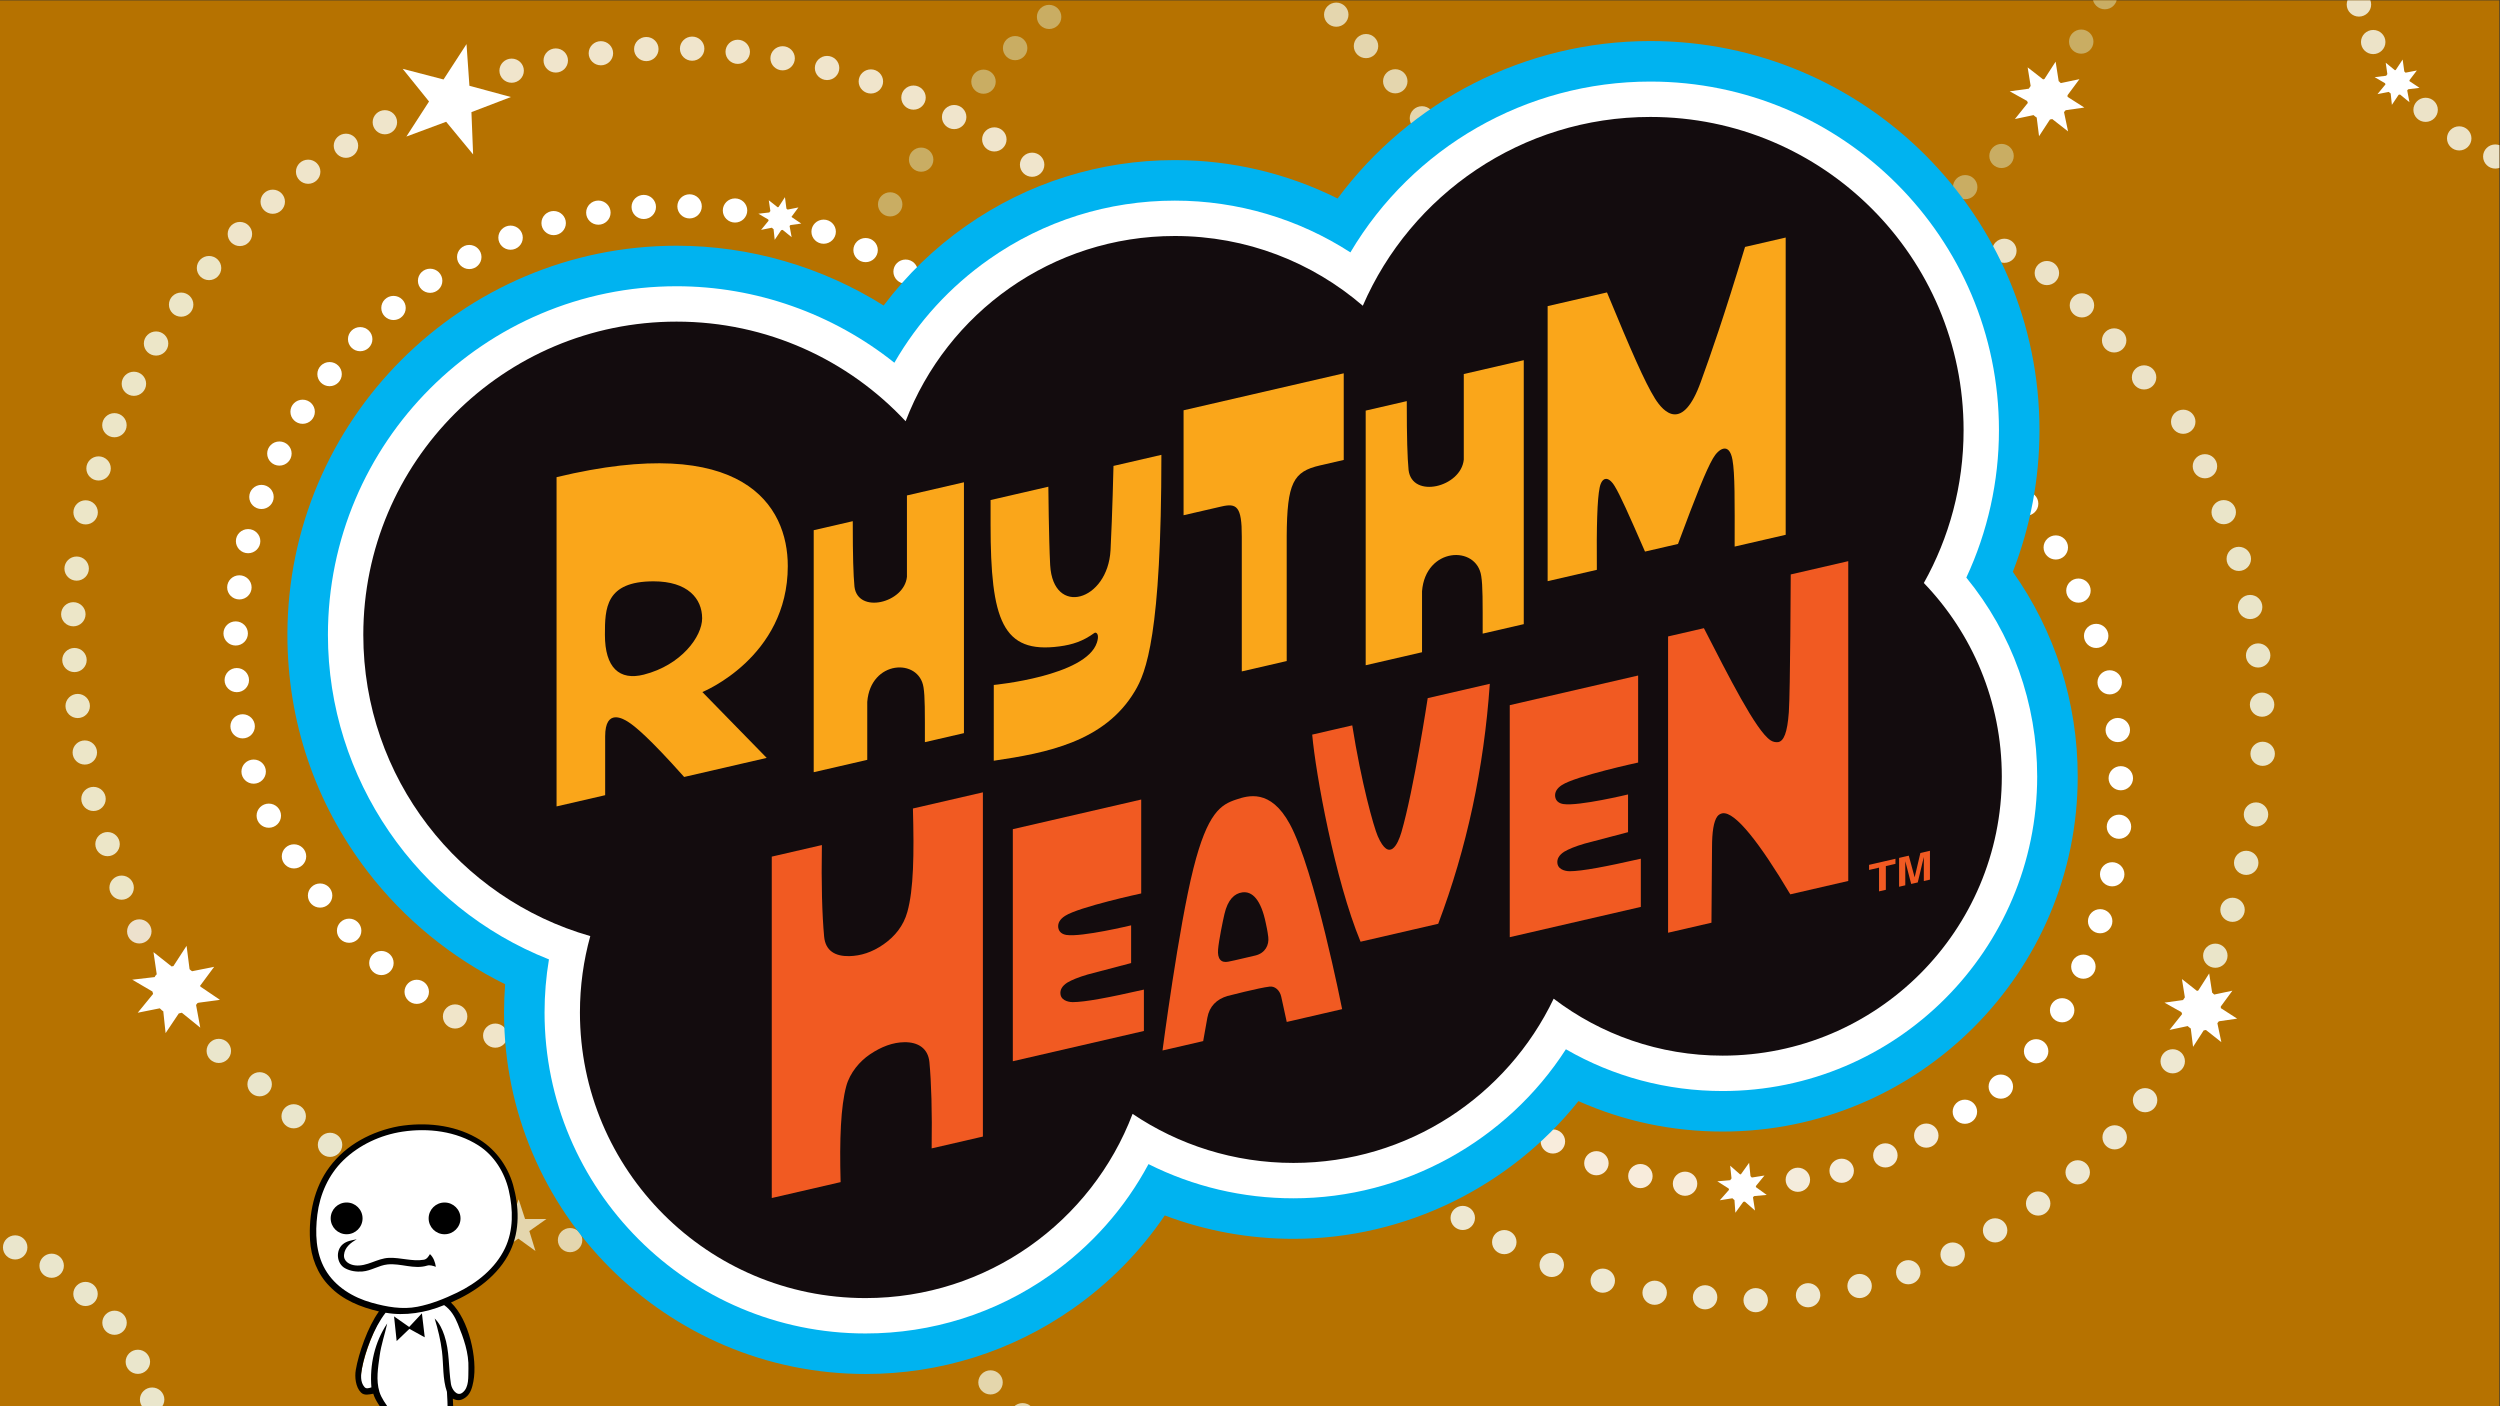 <?xml version="1.0" encoding="UTF-8" standalone="no"?>
<!-- Created with Inkscape (http://www.inkscape.org/) -->

<svg
   version="1.1"
   id="svg2"
   width="2560"
   height="1440"
   viewBox="0 0 2560 1440"
   sodipodi:docname="Rhythm Heaven (Alt).ai"
   xmlns:inkscape="http://www.inkscape.org/namespaces/inkscape"
   xmlns:sodipodi="http://sodipodi.sourceforge.net/DTD/sodipodi-0.dtd"
   xmlns="http://www.w3.org/2000/svg"
   xmlns:svg="http://www.w3.org/2000/svg">
  <rect x="0" y="0" width="2560" height="1440" fill="#333333" stroke="none"/>
  <defs
     id="defs6">
    <clipPath
       clipPathUnits="userSpaceOnUse"
       id="clipPath18">
      <path
         d="M 0,1080 H 1920 V 0 H 0 Z"
         id="path16" />
    </clipPath>
  </defs>
  <sodipodi:namedview
     id="namedview4"
     pagecolor="#ffffff"
     bordercolor="#000000"
     borderopacity="0.25"
     inkscape:showpageshadow="2"
     inkscape:pageopacity="0.0"
     inkscape:pagecheckerboard="0"
     inkscape:deskcolor="#d1d1d1" />
  <g
     id="g8"
     inkscape:groupmode="layer"
     inkscape:label="Rhythm Heaven (Alt)"
     transform="matrix(1.333,0,0,-1.333,0,1440)">
    <path
       d="M 0,0 H 1920 V 1080 H 0 Z"
       style="fill:#b67200;fill-opacity:1;fill-rule:nonzero;stroke:none"
       id="path10" />
    <g
       id="g12">
      <g
         id="g14"
         clip-path="url(#clipPath18)">
        <g
           id="g20"
           transform="translate(695.687,880.899)">
          <path
             d="m 0,0 c 5.187,0 9.391,-4.155 9.391,-9.282 0,-5.126 -4.204,-9.281 -9.391,-9.281 -5.187,0 -9.391,4.155 -9.391,9.281 C -9.391,-4.155 -5.187,0 0,0"
             style="fill:#ffffff;fill-opacity:1;fill-rule:nonzero;stroke:none"
             id="path22" />
        </g>
        <g
           id="g24"
           transform="translate(664.941,897.438)">
          <path
             d="m 0,0 c 5.187,0 9.391,-4.156 9.391,-9.282 0,-5.126 -4.204,-9.281 -9.391,-9.281 -5.187,0 -9.391,4.155 -9.391,9.281 C -9.391,-4.156 -5.187,0 0,0"
             style="fill:#ffffff;fill-opacity:1;fill-rule:nonzero;stroke:none"
             id="path26" />
        </g>
        <g
           id="g28"
           transform="translate(632.721,911.572)">
          <path
             d="m 0,0 c 5.187,0 9.391,-4.156 9.391,-9.282 0,-5.126 -4.204,-9.281 -9.391,-9.281 -5.187,0 -9.391,4.155 -9.391,9.281 C -9.391,-4.156 -5.187,0 0,0"
             style="fill:#ffffff;fill-opacity:1;fill-rule:nonzero;stroke:none"
             id="path30" />
        </g>
        <g
           id="g32"
           transform="translate(564.645,927.859)">
          <path
             d="m 0,0 c 5.187,0 9.391,-4.156 9.391,-9.282 0,-5.126 -4.204,-9.281 -9.391,-9.281 -5.187,0 -9.391,4.155 -9.391,9.281 C -9.391,-4.156 -5.187,0 0,0"
             style="fill:#ffffff;fill-opacity:1;fill-rule:nonzero;stroke:none"
             id="path34" />
        </g>
        <g
           id="g36"
           transform="translate(529.732,931.026)">
          <path
             d="m 0,0 c 5.187,0 9.391,-4.156 9.391,-9.282 0,-5.126 -4.204,-9.281 -9.391,-9.281 -5.187,0 -9.391,4.155 -9.391,9.281 C -9.391,-4.156 -5.187,0 0,0"
             style="fill:#ffffff;fill-opacity:1;fill-rule:nonzero;stroke:none"
             id="path38" />
        </g>
        <g
           id="g40"
           transform="translate(494.54,930.57)">
          <path
             d="m 0,0 c 5.187,0 9.391,-4.156 9.391,-9.282 0,-5.126 -4.204,-9.281 -9.391,-9.281 -5.187,0 -9.391,4.155 -9.391,9.281 C -9.391,-4.156 -5.187,0 0,0"
             style="fill:#ffffff;fill-opacity:1;fill-rule:nonzero;stroke:none"
             id="path42" />
        </g>
        <g
           id="g44"
           transform="translate(459.663,926.203)">
          <path
             d="m 0,0 c 5.187,0 9.391,-4.155 9.391,-9.282 0,-5.126 -4.204,-9.281 -9.391,-9.281 -5.187,0 -9.391,4.155 -9.391,9.281 C -9.391,-4.155 -5.187,0 0,0"
             style="fill:#ffffff;fill-opacity:1;fill-rule:nonzero;stroke:none"
             id="path46" />
        </g>
        <g
           id="g48"
           transform="translate(425.315,918.178)">
          <path
             d="m 0,0 c 5.187,0 9.391,-4.156 9.391,-9.282 0,-5.126 -4.204,-9.281 -9.391,-9.281 -5.187,0 -9.391,4.155 -9.391,9.281 C -9.391,-4.156 -5.187,0 0,0"
             style="fill:#ffffff;fill-opacity:1;fill-rule:nonzero;stroke:none"
             id="path50" />
        </g>
        <g
           id="g52"
           transform="translate(392.21,906.974)">
          <path
             d="m 0,0 c 5.187,0 9.391,-4.155 9.391,-9.282 0,-5.126 -4.204,-9.281 -9.391,-9.281 -5.187,0 -9.391,4.155 -9.391,9.281 C -9.391,-4.155 -5.187,0 0,0"
             style="fill:#ffffff;fill-opacity:1;fill-rule:nonzero;stroke:none"
             id="path54" />
        </g>
        <g
           id="g56"
           transform="translate(360.483,892.121)">
          <path
             d="m 0,0 c 5.187,0 9.391,-4.155 9.391,-9.282 0,-5.126 -4.204,-9.281 -9.391,-9.281 -5.187,0 -9.391,4.155 -9.391,9.281 C -9.391,-4.155 -5.187,0 0,0"
             style="fill:#ffffff;fill-opacity:1;fill-rule:nonzero;stroke:none"
             id="path58" />
        </g>
        <g
           id="g60"
           transform="translate(330.43,873.861)">
          <path
             d="m 0,0 c 5.187,0 9.391,-4.156 9.391,-9.282 0,-5.126 -4.204,-9.281 -9.391,-9.281 -5.187,0 -9.391,4.155 -9.391,9.281 C -9.391,-4.156 -5.187,0 0,0"
             style="fill:#ffffff;fill-opacity:1;fill-rule:nonzero;stroke:none"
             id="path62" />
        </g>
        <g
           id="g64"
           transform="translate(302.29,852.977)">
          <path
             d="m 0,0 c 5.187,0 9.391,-4.156 9.391,-9.282 0,-5.126 -4.204,-9.281 -9.391,-9.281 -5.187,0 -9.391,4.155 -9.391,9.281 C -9.391,-4.156 -5.187,0 0,0"
             style="fill:#ffffff;fill-opacity:1;fill-rule:nonzero;stroke:none"
             id="path66" />
        </g>
        <g
           id="g68"
           transform="translate(276.694,829.014)">
          <path
             d="m 0,0 c 5.187,0 9.391,-4.156 9.391,-9.282 0,-5.126 -4.204,-9.281 -9.391,-9.281 -5.187,0 -9.391,4.155 -9.391,9.281 C -9.391,-4.156 -5.187,0 0,0"
             style="fill:#ffffff;fill-opacity:1;fill-rule:nonzero;stroke:none"
             id="path70" />
        </g>
        <g
           id="g72"
           transform="translate(253.176,802.152)">
          <path
             d="m 0,0 c 5.187,0 9.391,-4.156 9.391,-9.282 0,-5.126 -4.204,-9.281 -9.391,-9.281 -5.187,0 -9.391,4.155 -9.391,9.281 C -9.391,-4.156 -5.187,0 0,0"
             style="fill:#ffffff;fill-opacity:1;fill-rule:nonzero;stroke:none"
             id="path74" />
        </g>
        <g
           id="g76"
           transform="translate(232.481,773.246)">
          <path
             d="m 0,0 c 5.187,0 9.391,-4.156 9.391,-9.282 0,-5.126 -4.204,-9.281 -9.391,-9.281 -5.187,0 -9.391,4.155 -9.391,9.281 C -9.391,-4.156 -5.187,0 0,0"
             style="fill:#ffffff;fill-opacity:1;fill-rule:nonzero;stroke:none"
             id="path78" />
        </g>
        <g
           id="g80"
           transform="translate(214.637,741.138)">
          <path
             d="m 0,0 c 5.187,0 9.391,-4.155 9.391,-9.282 0,-5.126 -4.204,-9.281 -9.391,-9.281 -5.187,0 -9.391,4.155 -9.391,9.281 C -9.391,-4.155 -5.187,0 0,0"
             style="fill:#ffffff;fill-opacity:1;fill-rule:nonzero;stroke:none"
             id="path82" />
        </g>
        <g
           id="g84"
           transform="translate(200.864,707.8)">
          <path
             d="m 0,0 c 5.187,0 9.391,-4.156 9.391,-9.282 0,-5.126 -4.204,-9.281 -9.391,-9.281 -5.187,0 -9.391,4.155 -9.391,9.281 C -9.391,-4.156 -5.187,0 0,0"
             style="fill:#ffffff;fill-opacity:1;fill-rule:nonzero;stroke:none"
             id="path86" />
        </g>
        <g
           id="g88"
           transform="translate(190.599,673.843)">
          <path
             d="m 0,0 c 5.187,0 9.391,-4.155 9.391,-9.282 0,-5.126 -4.204,-9.281 -9.391,-9.281 -5.187,0 -9.391,4.155 -9.391,9.281 C -9.391,-4.155 -5.187,0 0,0"
             style="fill:#ffffff;fill-opacity:1;fill-rule:nonzero;stroke:none"
             id="path90" />
        </g>
        <g
           id="g92"
           transform="translate(183.891,638.341)">
          <path
             d="m 0,0 c 5.187,0 9.391,-4.156 9.391,-9.282 0,-5.126 -4.204,-9.281 -9.391,-9.281 -5.187,0 -9.391,4.155 -9.391,9.281 C -9.391,-4.156 -5.187,0 0,0"
             style="fill:#ffffff;fill-opacity:1;fill-rule:nonzero;stroke:none"
             id="path94" />
        </g>
        <g
           id="g96"
           transform="translate(186.389,531.602)">
          <path
             d="m 0,0 c 5.187,0 9.391,-4.155 9.391,-9.282 0,-5.126 -4.204,-9.281 -9.391,-9.281 -5.187,0 -9.391,4.155 -9.391,9.281 C -9.391,-4.155 -5.187,0 0,0"
             style="fill:#ffffff;fill-opacity:1;fill-rule:nonzero;stroke:none"
             id="path98" />
        </g>
        <g
           id="g100"
           transform="translate(194.858,496.797)">
          <path
             d="m 0,0 c 5.187,0 9.391,-4.155 9.391,-9.282 0,-5.126 -4.204,-9.281 -9.391,-9.281 -5.187,0 -9.391,4.155 -9.391,9.281 C -9.391,-4.155 -5.187,0 0,0"
             style="fill:#ffffff;fill-opacity:1;fill-rule:nonzero;stroke:none"
             id="path102" />
        </g>
        <g
           id="g104"
           transform="translate(206.498,462.949)">
          <path
             d="m 0,0 c 5.187,0 9.391,-4.155 9.391,-9.282 0,-5.126 -4.204,-9.281 -9.391,-9.281 -5.187,0 -9.391,4.155 -9.391,9.281 C -9.391,-4.155 -5.187,0 0,0"
             style="fill:#ffffff;fill-opacity:1;fill-rule:nonzero;stroke:none"
             id="path106" />
        </g>
        <g
           id="g108"
           transform="translate(225.849,431.69)">
          <path
             d="m 0,0 c 5.187,0 9.391,-4.155 9.391,-9.282 0,-5.126 -4.204,-9.281 -9.391,-9.281 -5.187,0 -9.391,4.155 -9.391,9.281 C -9.391,-4.155 -5.187,0 0,0"
             style="fill:#ffffff;fill-opacity:1;fill-rule:nonzero;stroke:none"
             id="path110" />
        </g>
        <g
           id="g112"
           transform="translate(245.898,401.596)">
          <path
             d="m 0,0 c 5.187,0 9.391,-4.156 9.391,-9.282 0,-5.126 -4.204,-9.281 -9.391,-9.281 -5.187,0 -9.391,4.155 -9.391,9.281 C -9.391,-4.156 -5.187,0 0,0"
             style="fill:#ffffff;fill-opacity:1;fill-rule:nonzero;stroke:none"
             id="path114" />
        </g>
        <g
           id="g116"
           transform="translate(268.209,374.579)">
          <path
             d="m 0,0 c 5.187,0 9.391,-4.156 9.391,-9.282 0,-5.126 -4.204,-9.281 -9.391,-9.281 -5.187,0 -9.391,4.155 -9.391,9.281 C -9.391,-4.156 -5.187,0 0,0"
             style="fill:#ffffff;fill-opacity:1;fill-rule:nonzero;stroke:none"
             id="path118" />
        </g>
        <g
           id="g120"
           transform="translate(292.997,349.76)">
          <path
             d="m 0,0 c 5.187,0 9.391,-4.155 9.391,-9.282 0,-5.126 -4.204,-9.281 -9.391,-9.281 -5.187,0 -9.391,4.155 -9.391,9.281 C -9.391,-4.155 -5.187,0 0,0"
             style="fill:#ffffff;fill-opacity:1;fill-rule:nonzero;stroke:none"
             id="path122" />
        </g>
        <g
           id="g124"
           transform="translate(320.135,327.64)">
          <path
             d="m 0,0 c 5.187,0 9.391,-4.155 9.391,-9.282 0,-5.126 -4.204,-9.281 -9.391,-9.281 -5.187,0 -9.391,4.155 -9.391,9.281 C -9.391,-4.155 -5.187,0 0,0"
             style="fill:#ffffff;fill-opacity:1;fill-rule:nonzero;stroke:none"
             id="path126" />
        </g>
        <g
           id="g128"
           transform="translate(349.616,308.709)">
          <path
             d="m 0,0 c 5.187,0 9.391,-4.156 9.391,-9.282 0,-5.126 -4.204,-9.281 -9.391,-9.281 -5.187,0 -9.391,4.155 -9.391,9.281 C -9.391,-4.156 -5.187,0 0,0"
             style="fill:#f0e5c9;fill-opacity:1;fill-rule:nonzero;stroke:none"
             id="path130" />
        </g>
        <g
           id="g132"
           transform="translate(380.478,293.994)">
          <path
             d="m 0,0 c 5.187,0 9.391,-4.155 9.391,-9.282 0,-5.126 -4.204,-9.281 -9.391,-9.281 -5.187,0 -9.391,4.155 -9.391,9.281 C -9.391,-4.155 -5.187,0 0,0"
             style="fill:#f0e5c9;fill-opacity:1;fill-rule:nonzero;stroke:none"
             id="path134" />
        </g>
        <g
           id="g136"
           transform="translate(181.907,567.103)">
          <path
             d="m 0,0 c 5.187,0 9.391,-4.156 9.391,-9.282 0,-5.126 -4.204,-9.281 -9.391,-9.281 -5.187,0 -9.391,4.155 -9.391,9.281 C -9.391,-4.156 -5.187,0 0,0"
             style="fill:#ffffff;fill-opacity:1;fill-rule:nonzero;stroke:none"
             id="path138" />
        </g>
        <g
           id="g140"
           transform="translate(181.043,602.937)">
          <path
             d="m 0,0 c 5.187,0 9.391,-4.156 9.391,-9.282 0,-5.126 -4.204,-9.281 -9.391,-9.281 -5.187,0 -9.391,4.155 -9.391,9.281 C -9.391,-4.156 -5.187,0 0,0"
             style="fill:#ffffff;fill-opacity:1;fill-rule:nonzero;stroke:none"
             id="path142" />
        </g>
        <g
           id="g144"
           transform="translate(1622.574,417.933)">
          <path
             d="m 0,0 c 5.187,0 9.391,-4.156 9.391,-9.282 0,-5.126 -4.204,-9.281 -9.391,-9.281 -5.187,0 -9.391,4.155 -9.391,9.281 C -9.391,-4.156 -5.187,0 0,0"
             style="fill:#ffffff;fill-opacity:1;fill-rule:nonzero;stroke:none"
             id="path146" />
        </g>
        <g
           id="g148"
           transform="translate(1627.773,454.462)">
          <path
             d="m 0,0 c 5.187,0 9.391,-4.156 9.391,-9.282 0,-5.126 -4.204,-9.281 -9.391,-9.281 -5.187,0 -9.391,4.155 -9.391,9.281 C -9.391,-4.156 -5.187,0 0,0"
             style="fill:#ffffff;fill-opacity:1;fill-rule:nonzero;stroke:none"
             id="path150" />
        </g>
        <g
           id="g152"
           transform="translate(1629.182,491.726)">
          <path
             d="m 0,0 c 5.187,0 9.391,-4.155 9.391,-9.282 0,-5.126 -4.204,-9.281 -9.391,-9.281 -5.187,0 -9.391,4.155 -9.391,9.281 C -9.391,-4.155 -5.187,0 0,0"
             style="fill:#ffffff;fill-opacity:1;fill-rule:nonzero;stroke:none"
             id="path154" />
        </g>
        <g
           id="g156"
           transform="translate(1626.868,528.753)">
          <path
             d="m 0,0 c 5.187,0 9.391,-4.156 9.391,-9.282 0,-5.126 -4.204,-9.281 -9.391,-9.281 -5.187,0 -9.391,4.155 -9.391,9.281 C -9.391,-4.156 -5.187,0 0,0"
             style="fill:#ffffff;fill-opacity:1;fill-rule:nonzero;stroke:none"
             id="path158" />
        </g>
        <g
           id="g160"
           transform="translate(1620.647,565.387)">
          <path
             d="m 0,0 c 5.187,0 9.391,-4.156 9.391,-9.282 0,-5.126 -4.204,-9.281 -9.391,-9.281 -5.187,0 -9.391,4.155 -9.391,9.281 C -9.391,-4.156 -5.187,0 0,0"
             style="fill:#ffffff;fill-opacity:1;fill-rule:nonzero;stroke:none"
             id="path162" />
        </g>
        <g
           id="g164"
           transform="translate(1610.268,601.053)">
          <path
             d="m 0,0 c 5.187,0 9.391,-4.155 9.391,-9.282 0,-5.126 -4.204,-9.281 -9.391,-9.281 -5.187,0 -9.391,4.155 -9.391,9.281 C -9.391,-4.155 -5.187,0 0,0"
             style="fill:#ffffff;fill-opacity:1;fill-rule:nonzero;stroke:none"
             id="path166" />
        </g>
        <g
           id="g168"
           transform="translate(1596.648,635.856)">
          <path
             d="m 0,0 c 5.187,0 9.391,-4.156 9.391,-9.282 0,-5.126 -4.204,-9.281 -9.391,-9.281 -5.187,0 -9.391,4.155 -9.391,9.281 C -9.391,-4.156 -5.187,0 0,0"
             style="fill:#ffffff;fill-opacity:1;fill-rule:nonzero;stroke:none"
             id="path170" />
        </g>
        <g
           id="g172"
           transform="translate(1579.24,668.999)">
          <path
             d="m 0,0 c 5.187,0 9.391,-4.156 9.391,-9.282 0,-5.126 -4.204,-9.281 -9.391,-9.281 -5.187,0 -9.391,4.155 -9.391,9.281 C -9.391,-4.156 -5.187,0 0,0"
             style="fill:#ffffff;fill-opacity:1;fill-rule:nonzero;stroke:none"
             id="path174" />
        </g>
        <g
           id="g176"
           transform="translate(1556.44,702.625)">
          <path
             d="m 0,0 c 5.187,0 9.391,-4.156 9.391,-9.282 0,-5.126 -4.204,-9.281 -9.391,-9.281 -5.187,0 -9.391,4.155 -9.391,9.281 C -9.391,-4.156 -5.187,0 0,0"
             style="fill:#ffffff;fill-opacity:1;fill-rule:nonzero;stroke:none"
             id="path178" />
        </g>
        <g
           id="g180"
           transform="translate(1479.757,217.189)">
          <path
             d="m 0,0 c 5.187,0 9.391,-4.156 9.391,-9.282 0,-5.126 -4.204,-9.281 -9.391,-9.281 -5.187,0 -9.391,4.155 -9.391,9.281 C -9.391,-4.156 -5.187,0 0,0"
             style="fill:#f4ecdc;fill-opacity:1;fill-rule:nonzero;stroke:none"
             id="path182" />
        </g>
        <g
           id="g184"
           transform="translate(1448.329,201.989)">
          <path
             d="m 0,0 c 5.187,0 9.391,-4.156 9.391,-9.282 0,-5.126 -4.204,-9.281 -9.391,-9.281 -5.187,0 -9.391,4.155 -9.391,9.281 C -9.391,-4.156 -5.187,0 0,0"
             style="fill:#f4ecdc;fill-opacity:1;fill-rule:nonzero;stroke:none"
             id="path186" />
        </g>
        <g
           id="g188"
           transform="translate(1414.761,190.181)">
          <path
             d="m 0,0 c 5.187,0 9.391,-4.156 9.391,-9.282 0,-5.126 -4.204,-9.281 -9.391,-9.281 -5.187,0 -9.391,4.155 -9.391,9.281 C -9.391,-4.156 -5.187,0 0,0"
             style="fill:#f4ecdc;fill-opacity:1;fill-rule:nonzero;stroke:none"
             id="path190" />
        </g>
        <g
           id="g192"
           transform="translate(1381.103,183.264)">
          <path
             d="m 0,0 c 5.187,0 9.391,-4.156 9.391,-9.282 0,-5.126 -4.204,-9.281 -9.391,-9.281 -5.187,0 -9.391,4.155 -9.391,9.281 C -9.391,-4.156 -5.187,0 0,0"
             style="fill:#f4ecdc;fill-opacity:1;fill-rule:nonzero;stroke:none"
             id="path194" />
        </g>
        <g
           id="g196"
           transform="translate(1294.442,180.224)">
          <path
             d="m 0,0 c 5.187,0 9.391,-4.156 9.391,-9.282 0,-5.126 -4.204,-9.281 -9.391,-9.281 -5.187,0 -9.391,4.155 -9.391,9.281 C -9.391,-4.156 -5.187,0 0,0"
             style="fill:#f8ecdc;fill-opacity:1;fill-rule:nonzero;stroke:none"
             id="path198" />
        </g>
        <g
           id="g200"
           transform="translate(1260.138,186.106)">
          <path
             d="m 0,0 c 5.187,0 9.391,-4.156 9.391,-9.282 0,-5.126 -4.204,-9.281 -9.391,-9.281 -5.187,0 -9.391,4.155 -9.391,9.281 C -9.391,-4.156 -5.187,0 0,0"
             style="fill:#f8ecdc;fill-opacity:1;fill-rule:nonzero;stroke:none"
             id="path202" />
        </g>
        <g
           id="g204"
           transform="translate(1226.348,195.975)">
          <path
             d="m 0,0 c 5.187,0 9.391,-4.156 9.391,-9.282 0,-5.126 -4.204,-9.281 -9.391,-9.281 -5.187,0 -9.391,4.155 -9.391,9.281 C -9.391,-4.156 -5.187,0 0,0"
             style="fill:#f8ecdc;fill-opacity:1;fill-rule:nonzero;stroke:none"
             id="path206" />
        </g>
        <g
           id="g208"
           transform="translate(1192.93,212.684)">
          <path
             d="m 0,0 c 5.187,0 9.391,-4.156 9.391,-9.282 0,-5.126 -4.204,-9.281 -9.391,-9.281 -5.187,0 -9.391,4.155 -9.391,9.281 C -9.391,-4.156 -5.187,0 0,0"
             style="fill:#f8ecdc;fill-opacity:1;fill-rule:nonzero;stroke:none"
             id="path210" />
        </g>
        <g
           id="g212"
           transform="translate(1509.413,235.522)">
          <path
             d="m 0,0 c 5.187,0 9.391,-4.156 9.391,-9.282 0,-5.126 -4.204,-9.281 -9.391,-9.281 -5.187,0 -9.391,4.155 -9.391,9.281 C -9.391,-4.156 -5.187,0 0,0"
             style="fill:#ffffff;fill-opacity:1;fill-rule:nonzero;stroke:none"
             id="path214" />
        </g>
        <g
           id="g216"
           transform="translate(1537.016,254.821)">
          <path
             d="m 0,0 c 5.187,0 9.391,-4.156 9.391,-9.282 0,-5.126 -4.204,-9.281 -9.391,-9.281 -5.187,0 -9.391,4.155 -9.391,9.281 C -9.391,-4.156 -5.187,0 0,0"
             style="fill:#ffffff;fill-opacity:1;fill-rule:nonzero;stroke:none"
             id="path218" />
        </g>
        <g
           id="g220"
           transform="translate(1564.145,281.993)">
          <path
             d="m 0,0 c 5.187,0 9.391,-4.156 9.391,-9.282 0,-5.126 -4.204,-9.281 -9.391,-9.281 -5.187,0 -9.391,4.155 -9.391,9.281 C -9.391,-4.156 -5.187,0 0,0"
             style="fill:#ffffff;fill-opacity:1;fill-rule:nonzero;stroke:none"
             id="path222" />
        </g>
        <g
           id="g224"
           transform="translate(1584.134,313.485)">
          <path
             d="m 0,0 c 5.187,0 9.391,-4.156 9.391,-9.282 0,-5.126 -4.204,-9.281 -9.391,-9.281 -5.187,0 -9.391,4.155 -9.391,9.281 C -9.391,-4.156 -5.187,0 0,0"
             style="fill:#ffffff;fill-opacity:1;fill-rule:nonzero;stroke:none"
             id="path226" />
        </g>
        <g
           id="g228"
           transform="translate(1613.334,381.879)">
          <path
             d="m 0,0 c 5.187,0 9.391,-4.156 9.391,-9.282 0,-5.126 -4.204,-9.281 -9.391,-9.281 -5.187,0 -9.391,4.155 -9.391,9.281 C -9.391,-4.156 -5.187,0 0,0"
             style="fill:#ffffff;fill-opacity:1;fill-rule:nonzero;stroke:none"
             id="path230" />
        </g>
        <g
           id="g232"
           transform="translate(1600.437,346.961)">
          <path
             d="m 0,0 c 5.187,0 9.391,-4.156 9.391,-9.282 0,-5.126 -4.204,-9.281 -9.391,-9.281 -5.187,0 -9.391,4.155 -9.391,9.281 C -9.391,-4.156 -5.187,0 0,0"
             style="fill:#ffffff;fill-opacity:1;fill-rule:nonzero;stroke:none"
             id="path234" />
        </g>
        <g
           id="g236"
           transform="translate(792.876,963.011)">
          <path
             d="m 0,0 c 5.187,0 9.391,-4.156 9.391,-9.282 0,-5.126 -4.204,-9.281 -9.391,-9.281 -5.187,0 -9.391,4.155 -9.391,9.281 C -9.391,-4.156 -5.187,0 0,0"
             style="fill:#f0e5cc;fill-opacity:1;fill-rule:nonzero;stroke:none"
             id="path238" />
        </g>
        <g
           id="g240"
           transform="translate(763.84,982.455)">
          <path
             d="m 0,0 c 5.187,0 9.391,-4.155 9.391,-9.282 0,-5.126 -4.204,-9.281 -9.391,-9.281 -5.187,0 -9.391,4.155 -9.391,9.281 C -9.391,-4.155 -5.187,0 0,0"
             style="fill:#f0e5cc;fill-opacity:1;fill-rule:nonzero;stroke:none"
             id="path242" />
        </g>
        <g
           id="g244"
           transform="translate(732.985,999.631)">
          <path
             d="m 0,0 c 5.187,0 9.391,-4.156 9.391,-9.282 0,-5.126 -4.204,-9.281 -9.391,-9.281 -5.187,0 -9.391,4.155 -9.391,9.281 C -9.391,-4.156 -5.187,0 0,0"
             style="fill:#f0e5cc;fill-opacity:1;fill-rule:nonzero;stroke:none"
             id="path246" />
        </g>
        <g
           id="g248"
           transform="translate(701.755,1014.574)">
          <path
             d="m 0,0 c 5.187,0 9.391,-4.156 9.391,-9.282 0,-5.126 -4.204,-9.281 -9.391,-9.281 -5.187,0 -9.391,4.155 -9.391,9.281 C -9.391,-4.156 -5.187,0 0,0"
             style="fill:#f0e5cc;fill-opacity:1;fill-rule:nonzero;stroke:none"
             id="path250" />
        </g>
        <g
           id="g252"
           transform="translate(669,1026.981)">
          <path
             d="m 0,0 c 5.187,0 9.391,-4.155 9.391,-9.282 0,-5.126 -4.204,-9.281 -9.391,-9.281 -5.187,0 -9.391,4.155 -9.391,9.281 C -9.391,-4.155 -5.187,0 0,0"
             style="fill:#f0e5cc;fill-opacity:1;fill-rule:nonzero;stroke:none"
             id="path254" />
        </g>
        <g
           id="g256"
           transform="translate(635.349,1037.32)">
          <path
             d="m 0,0 c 5.187,0 9.391,-4.156 9.391,-9.282 0,-5.126 -4.204,-9.281 -9.391,-9.281 -5.187,0 -9.391,4.155 -9.391,9.281 C -9.391,-4.156 -5.187,0 0,0"
             style="fill:#f0e5cc;fill-opacity:1;fill-rule:nonzero;stroke:none"
             id="path258" />
        </g>
        <g
           id="g260"
           transform="translate(601.203,1044.775)">
          <path
             d="m 0,0 c 5.187,0 9.391,-4.156 9.391,-9.282 0,-5.126 -4.204,-9.281 -9.391,-9.281 -5.187,0 -9.391,4.155 -9.391,9.281 C -9.391,-4.156 -5.187,0 0,0"
             style="fill:#f0e5cc;fill-opacity:1;fill-rule:nonzero;stroke:none"
             id="path262" />
        </g>
        <g
           id="g264"
           transform="translate(566.721,1049.746)">
          <path
             d="m 0,0 c 5.187,0 9.391,-4.156 9.391,-9.281 0,-5.127 -4.204,-9.282 -9.391,-9.282 -5.187,0 -9.391,4.155 -9.391,9.282 C -9.391,-4.156 -5.187,0 0,0"
             style="fill:#f0e5cc;fill-opacity:1;fill-rule:nonzero;stroke:none"
             id="path266" />
        </g>
        <g
           id="g268"
           transform="translate(531.705,1052.168)">
          <path
             d="m 0,0 c 5.187,0 9.391,-4.156 9.391,-9.282 0,-5.126 -4.204,-9.281 -9.391,-9.281 -5.187,0 -9.391,4.155 -9.391,9.281 C -9.391,-4.156 -5.187,0 0,0"
             style="fill:#f0e5cc;fill-opacity:1;fill-rule:nonzero;stroke:none"
             id="path270" />
        </g>
        <g
           id="g272"
           transform="translate(496.489,1051.865)">
          <path
             d="m 0,0 c 5.187,0 9.391,-4.156 9.391,-9.282 0,-5.126 -4.204,-9.281 -9.391,-9.281 -5.187,0 -9.391,4.155 -9.391,9.281 C -9.391,-4.156 -5.187,0 0,0"
             style="fill:#f0e5cc;fill-opacity:1;fill-rule:nonzero;stroke:none"
             id="path274" />
        </g>
        <g
           id="g276"
           transform="translate(461.605,1048.652)">
          <path
             d="m 0,0 c 5.187,0 9.391,-4.156 9.391,-9.281 0,-5.127 -4.204,-9.282 -9.391,-9.282 -5.187,0 -9.391,4.155 -9.391,9.282 C -9.391,-4.156 -5.187,0 0,0"
             style="fill:#f0e5cc;fill-opacity:1;fill-rule:nonzero;stroke:none"
             id="path278" />
        </g>
        <g
           id="g280"
           transform="translate(426.928,1043.085)">
          <path
             d="m 0,0 c 5.187,0 9.391,-4.156 9.391,-9.282 0,-5.126 -4.204,-9.281 -9.391,-9.281 -5.187,0 -9.391,4.155 -9.391,9.281 C -9.391,-4.156 -5.187,0 0,0"
             style="fill:#f0e5cc;fill-opacity:1;fill-rule:nonzero;stroke:none"
             id="path282" />
        </g>
        <g
           id="g284"
           transform="translate(393.038,1035.252)">
          <path
             d="m 0,0 c 5.187,0 9.391,-4.156 9.391,-9.281 0,-5.127 -4.204,-9.282 -9.391,-9.282 -5.187,0 -9.391,4.155 -9.391,9.282 C -9.391,-4.156 -5.187,0 0,0"
             style="fill:#f0e5cc;fill-opacity:1;fill-rule:nonzero;stroke:none"
             id="path286" />
        </g>
        <g
           id="g288"
           transform="translate(295.657,995.649)">
          <path
             d="m 0,0 c 5.187,0 9.391,-4.156 9.391,-9.282 0,-5.126 -4.204,-9.281 -9.391,-9.281 -5.187,0 -9.391,4.155 -9.391,9.281 C -9.391,-4.156 -5.187,0 0,0"
             style="fill:#efe5cb;fill-opacity:1;fill-rule:nonzero;stroke:none"
             id="path290" />
        </g>
        <g
           id="g292"
           transform="translate(265.762,977.582)">
          <path
             d="m 0,0 c 5.187,0 9.391,-4.156 9.391,-9.282 0,-5.126 -4.204,-9.281 -9.391,-9.281 -5.187,0 -9.391,4.155 -9.391,9.281 C -9.391,-4.156 -5.187,0 0,0"
             style="fill:#efe5cb;fill-opacity:1;fill-rule:nonzero;stroke:none"
             id="path294" />
        </g>
        <g
           id="g296"
           transform="translate(236.732,957.628)">
          <path
             d="m 0,0 c 5.187,0 9.391,-4.156 9.391,-9.282 0,-5.126 -4.204,-9.281 -9.391,-9.281 -5.187,0 -9.391,4.155 -9.391,9.281 C -9.391,-4.156 -5.187,0 0,0"
             style="fill:#efe5cb;fill-opacity:1;fill-rule:nonzero;stroke:none"
             id="path298" />
        </g>
        <g
           id="g300"
           transform="translate(209.516,934.588)">
          <path
             d="m 0,0 c 5.187,0 9.391,-4.156 9.391,-9.282 0,-5.126 -4.204,-9.281 -9.391,-9.281 -5.187,0 -9.391,4.155 -9.391,9.281 C -9.391,-4.156 -5.187,0 0,0"
             style="fill:#efe5cb;fill-opacity:1;fill-rule:nonzero;stroke:none"
             id="path302" />
        </g>
        <g
           id="g304"
           transform="translate(184.292,909.793)">
          <path
             d="m 0,0 c 5.187,0 9.391,-4.156 9.391,-9.282 0,-5.126 -4.204,-9.281 -9.391,-9.281 -5.187,0 -9.391,4.155 -9.391,9.281 C -9.391,-4.156 -5.187,0 0,0"
             style="fill:#efe5cb;fill-opacity:1;fill-rule:nonzero;stroke:none"
             id="path306" />
        </g>
        <g
           id="g308"
           transform="translate(160.579,883.634)">
          <path
             d="m 0,0 c 5.187,0 9.391,-4.156 9.391,-9.282 0,-5.126 -4.204,-9.281 -9.391,-9.281 -5.187,0 -9.391,4.155 -9.391,9.281 C -9.391,-4.156 -5.187,0 0,0"
             style="fill:#ece6c8;fill-opacity:1;fill-rule:nonzero;stroke:none"
             id="path310" />
        </g>
        <g
           id="g312"
           transform="translate(139.163,855.53)">
          <path
             d="m 0,0 c 5.187,0 9.391,-4.155 9.391,-9.282 0,-5.126 -4.204,-9.281 -9.391,-9.281 -5.187,0 -9.391,4.155 -9.391,9.281 C -9.391,-4.155 -5.187,0 0,0"
             style="fill:#ece6c8;fill-opacity:1;fill-rule:nonzero;stroke:none"
             id="path314" />
        </g>
        <g
           id="g316"
           transform="translate(119.893,825.664)">
          <path
             d="m 0,0 c 5.187,0 9.391,-4.156 9.391,-9.282 0,-5.126 -4.204,-9.281 -9.391,-9.281 -5.187,0 -9.391,4.155 -9.391,9.281 C -9.391,-4.156 -5.187,0 0,0"
             style="fill:#ece6c8;fill-opacity:1;fill-rule:nonzero;stroke:none"
             id="path318" />
        </g>
        <g
           id="g320"
           transform="translate(102.859,794.735)">
          <path
             d="m 0,0 c 5.187,0 9.391,-4.156 9.391,-9.282 0,-5.126 -4.204,-9.281 -9.391,-9.281 -5.187,0 -9.391,4.155 -9.391,9.281 C -9.391,-4.156 -5.187,0 0,0"
             style="fill:#ece6c8;fill-opacity:1;fill-rule:nonzero;stroke:none"
             id="path322" />
        </g>
        <g
           id="g324"
           transform="translate(87.901,762.911)">
          <path
             d="m 0,0 c 5.187,0 9.391,-4.156 9.391,-9.282 0,-5.126 -4.204,-9.281 -9.391,-9.281 -5.187,0 -9.391,4.155 -9.391,9.281 C -9.391,-4.156 -5.187,0 0,0"
             style="fill:#ece6c8;fill-opacity:1;fill-rule:nonzero;stroke:none"
             id="path326" />
        </g>
        <g
           id="g328"
           transform="translate(75.725,729.697)">
          <path
             d="m 0,0 c 5.187,0 9.391,-4.156 9.391,-9.282 0,-5.126 -4.204,-9.281 -9.391,-9.281 -5.187,0 -9.391,4.155 -9.391,9.281 C -9.391,-4.156 -5.187,0 0,0"
             style="fill:#ece6c8;fill-opacity:1;fill-rule:nonzero;stroke:none"
             id="path330" />
        </g>
        <g
           id="g332"
           transform="translate(65.775,695.963)">
          <path
             d="m 0,0 c 5.187,0 9.391,-4.156 9.391,-9.282 0,-5.126 -4.204,-9.281 -9.391,-9.281 -5.187,0 -9.391,4.155 -9.391,9.281 C -9.391,-4.156 -5.187,0 0,0"
             style="fill:#ece6c8;fill-opacity:1;fill-rule:nonzero;stroke:none"
             id="path334" />
        </g>
        <g
           id="g336"
           transform="translate(58.886,652.762)">
          <path
             d="m 0,0 c 5.187,0 9.391,-4.156 9.391,-9.282 0,-5.126 -4.204,-9.281 -9.391,-9.281 -5.187,0 -9.391,4.155 -9.391,9.281 C -9.391,-4.156 -5.187,0 0,0"
             style="fill:#ece6c8;fill-opacity:1;fill-rule:nonzero;stroke:none"
             id="path338" />
        </g>
        <g
           id="g340"
           transform="translate(437.933,136.904)">
          <path
             d="m 0,0 c 5.187,0 9.391,-4.156 9.391,-9.282 0,-5.126 -4.204,-9.281 -9.391,-9.281 -5.187,0 -9.391,4.155 -9.391,9.281 C -9.391,-4.156 -5.187,0 0,0"
             style="fill:#e4d6ae;fill-opacity:1;fill-rule:nonzero;stroke:none"
             id="path342" />
        </g>
        <g
           id="g344"
           transform="translate(357.728,157.392)">
          <path
             d="m 0,0 c 5.187,0 9.391,-4.156 9.391,-9.282 0,-5.126 -4.204,-9.281 -9.391,-9.281 -5.187,0 -9.391,4.155 -9.391,9.281 C -9.391,-4.156 -5.187,0 0,0"
             style="fill:#eae6cc;fill-opacity:1;fill-rule:nonzero;stroke:none"
             id="path346" />
        </g>
        <g
           id="g348"
           transform="translate(322.781,170.484)">
          <path
             d="m 0,0 c 5.187,0 9.391,-4.156 9.391,-9.282 0,-5.126 -4.204,-9.281 -9.391,-9.281 -5.187,0 -9.391,4.155 -9.391,9.281 C -9.391,-4.156 -5.187,0 0,0"
             style="fill:#eae6cc;fill-opacity:1;fill-rule:nonzero;stroke:none"
             id="path350" />
        </g>
        <g
           id="g352"
           transform="translate(285.305,187.855)">
          <path
             d="m 0,0 c 5.187,0 9.391,-4.156 9.391,-9.282 0,-5.126 -4.204,-9.281 -9.391,-9.281 -5.187,0 -9.391,4.155 -9.391,9.281 C -9.391,-4.156 -5.187,0 0,0"
             style="fill:#eae6cc;fill-opacity:1;fill-rule:nonzero;stroke:none"
             id="path354" />
        </g>
        <g
           id="g356"
           transform="translate(253.535,210.104)">
          <path
             d="m 0,0 c 5.187,0 9.391,-4.156 9.391,-9.282 0,-5.126 -4.204,-9.281 -9.391,-9.281 -5.187,0 -9.391,4.155 -9.391,9.281 C -9.391,-4.156 -5.187,0 0,0"
             style="fill:#eae6cc;fill-opacity:1;fill-rule:nonzero;stroke:none"
             id="path358" />
        </g>
        <g
           id="g360"
           transform="translate(225.614,232.037)">
          <path
             d="m 0,0 c 5.187,0 9.391,-4.156 9.391,-9.282 0,-5.126 -4.204,-9.281 -9.391,-9.281 -5.187,0 -9.391,4.155 -9.391,9.281 C -9.391,-4.156 -5.187,0 0,0"
             style="fill:#eae6cc;fill-opacity:1;fill-rule:nonzero;stroke:none"
             id="path362" />
        </g>
        <g
           id="g364"
           transform="translate(199.458,256.636)">
          <path
             d="m 0,0 c 5.187,0 9.391,-4.156 9.391,-9.282 0,-5.126 -4.204,-9.281 -9.391,-9.281 -5.187,0 -9.391,4.155 -9.391,9.281 C -9.391,-4.156 -5.187,0 0,0"
             style="fill:#eae6cc;fill-opacity:1;fill-rule:nonzero;stroke:none"
             id="path366" />
        </g>
        <g
           id="g368"
           transform="translate(168.092,282.256)">
          <path
             d="m 0,0 c 5.187,0 9.391,-4.155 9.391,-9.282 0,-5.126 -4.204,-9.281 -9.391,-9.281 -5.187,0 -9.391,4.155 -9.391,9.281 C -9.391,-4.155 -5.187,0 0,0"
             style="fill:#eae6cc;fill-opacity:1;fill-rule:nonzero;stroke:none"
             id="path370" />
        </g>
        <g
           id="g372"
           transform="translate(56.336,617.689)">
          <path
             d="m 0,0 c 5.187,0 9.391,-4.156 9.391,-9.282 0,-5.126 -4.204,-9.281 -9.391,-9.281 -5.187,0 -9.391,4.155 -9.391,9.281 C -9.391,-4.156 -5.187,0 0,0"
             style="fill:#ece6c8;fill-opacity:1;fill-rule:nonzero;stroke:none"
             id="path374" />
        </g>
        <g
           id="g376"
           transform="translate(57.205,582.518)">
          <path
             d="m 0,0 c 5.187,0 9.391,-4.156 9.391,-9.282 0,-5.126 -4.204,-9.281 -9.391,-9.281 -5.187,0 -9.391,4.155 -9.391,9.281 C -9.391,-4.156 -5.187,0 0,0"
             style="fill:#ece6c8;fill-opacity:1;fill-rule:nonzero;stroke:none"
             id="path378" />
        </g>
        <g
           id="g380"
           transform="translate(65.154,511.485)">
          <path
             d="m 0,0 c 5.187,0 9.391,-4.156 9.391,-9.282 0,-5.126 -4.204,-9.281 -9.391,-9.281 -5.187,0 -9.391,4.155 -9.391,9.281 C -9.391,-4.156 -5.187,0 0,0"
             style="fill:#ece6c8;fill-opacity:1;fill-rule:nonzero;stroke:none"
             id="path382" />
        </g>
        <g
           id="g384"
           transform="translate(59.688,547.22)">
          <path
             d="m 0,0 c 5.187,0 9.391,-4.156 9.391,-9.282 0,-5.126 -4.204,-9.281 -9.391,-9.281 -5.187,0 -9.391,4.155 -9.391,9.281 C -9.391,-4.156 -5.187,0 0,0"
             style="fill:#ece6c8;fill-opacity:1;fill-rule:nonzero;stroke:none"
             id="path386" />
        </g>
        <g
           id="g388"
           transform="translate(71.832,475.81)">
          <path
             d="m 0,0 c 5.187,0 9.391,-4.155 9.391,-9.282 0,-5.126 -4.204,-9.281 -9.391,-9.281 -5.187,0 -9.391,4.155 -9.391,9.281 C -9.391,-4.155 -5.187,0 0,0"
             style="fill:#ece6c8;fill-opacity:1;fill-rule:nonzero;stroke:none"
             id="path390" />
        </g>
        <g
           id="g392"
           transform="translate(82.617,441.107)">
          <path
             d="m 0,0 c 5.187,0 9.391,-4.155 9.391,-9.282 0,-5.126 -4.204,-9.281 -9.391,-9.281 -5.187,0 -9.391,4.155 -9.391,9.281 C -9.391,-4.155 -5.187,0 0,0"
             style="fill:#ece6c8;fill-opacity:1;fill-rule:nonzero;stroke:none"
             id="path394" />
        </g>
        <g
           id="g396"
           transform="translate(93.431,407.667)">
          <path
             d="m 0,0 c 5.187,0 9.391,-4.155 9.391,-9.282 0,-5.126 -4.204,-9.281 -9.391,-9.281 -5.187,0 -9.391,4.155 -9.391,9.281 C -9.391,-4.155 -5.187,0 0,0"
             style="fill:#ece6c8;fill-opacity:1;fill-rule:nonzero;stroke:none"
             id="path398" />
        </g>
        <g
           id="g400"
           transform="translate(107.016,374.057)">
          <path
             d="m 0,0 c 5.187,0 9.391,-4.155 9.391,-9.282 0,-5.126 -4.204,-9.281 -9.391,-9.281 -5.187,0 -9.391,4.155 -9.391,9.281 C -9.391,-4.155 -5.187,0 0,0"
             style="fill:#ede1cd;fill-opacity:1;fill-rule:nonzero;stroke:none"
             id="path402" />
        </g>
        <g
           id="g404"
           transform="translate(1725.523,426.721)">
          <path
             d="m 0,0 c 5.187,0 9.391,-4.155 9.391,-9.282 0,-5.126 -4.204,-9.281 -9.391,-9.281 -5.187,0 -9.391,4.155 -9.391,9.281 C -9.391,-4.155 -5.187,0 0,0"
             style="fill:#eae5c9;fill-opacity:1;fill-rule:nonzero;stroke:none"
             id="path406" />
        </g>
        <g
           id="g408"
           transform="translate(1733.046,463.879)">
          <path
             d="m 0,0 c 5.187,0 9.391,-4.156 9.391,-9.282 0,-5.126 -4.204,-9.281 -9.391,-9.281 -5.187,0 -9.391,4.155 -9.391,9.281 C -9.391,-4.156 -5.187,0 0,0"
             style="fill:#eae5c9;fill-opacity:1;fill-rule:nonzero;stroke:none"
             id="path410" />
        </g>
        <g
           id="g412"
           transform="translate(1738.155,510.487)">
          <path
             d="m 0,0 c 5.187,0 9.391,-4.156 9.391,-9.282 0,-5.126 -4.204,-9.281 -9.391,-9.281 -5.187,0 -9.391,4.155 -9.391,9.281 C -9.391,-4.156 -5.187,0 0,0"
             style="fill:#eae5c9;fill-opacity:1;fill-rule:nonzero;stroke:none"
             id="path414" />
        </g>
        <g
           id="g416"
           transform="translate(1737.718,548.236)">
          <path
             d="m 0,0 c 5.187,0 9.391,-4.156 9.391,-9.282 0,-5.126 -4.204,-9.281 -9.391,-9.281 -5.187,0 -9.391,4.155 -9.391,9.281 C -9.391,-4.156 -5.187,0 0,0"
             style="fill:#eae5c9;fill-opacity:1;fill-rule:nonzero;stroke:none"
             id="path418" />
        </g>
        <g
           id="g420"
           transform="translate(1734.7,586.033)">
          <path
             d="m 0,0 c 5.187,0 9.391,-4.155 9.391,-9.282 0,-5.126 -4.204,-9.281 -9.391,-9.281 -5.187,0 -9.391,4.155 -9.391,9.281 C -9.391,-4.155 -5.187,0 0,0"
             style="fill:#eae5c9;fill-opacity:1;fill-rule:nonzero;stroke:none"
             id="path422" />
        </g>
        <g
           id="g424"
           transform="translate(1728.53,623.258)">
          <path
             d="m 0,0 c 5.187,0 9.391,-4.156 9.391,-9.282 0,-5.126 -4.204,-9.281 -9.391,-9.281 -5.187,0 -9.391,4.155 -9.391,9.281 C -9.391,-4.156 -5.187,0 0,0"
             style="fill:#eae5c9;fill-opacity:1;fill-rule:nonzero;stroke:none"
             id="path426" />
        </g>
        <g
           id="g428"
           transform="translate(1719.83,660.217)">
          <path
             d="m 0,0 c 5.187,0 9.391,-4.155 9.391,-9.282 0,-5.126 -4.204,-9.281 -9.391,-9.281 -5.187,0 -9.391,4.155 -9.391,9.281 C -9.391,-4.155 -5.187,0 0,0"
             style="fill:#eae5c9;fill-opacity:1;fill-rule:nonzero;stroke:none"
             id="path430" />
        </g>
        <g
           id="g432"
           transform="translate(1708.246,696.119)">
          <path
             d="m 0,0 c 5.187,0 9.391,-4.156 9.391,-9.282 0,-5.126 -4.204,-9.281 -9.391,-9.281 -5.187,0 -9.391,4.155 -9.391,9.281 C -9.391,-4.156 -5.187,0 0,0"
             style="fill:#eae5c9;fill-opacity:1;fill-rule:nonzero;stroke:none"
             id="path434" />
        </g>
        <g
           id="g436"
           transform="translate(1693.817,731.39)">
          <path
             d="m 0,0 c 5.187,0 9.391,-4.156 9.391,-9.282 0,-5.126 -4.204,-9.281 -9.391,-9.281 -5.187,0 -9.391,4.155 -9.391,9.281 C -9.391,-4.156 -5.187,0 0,0"
             style="fill:#ece3c8;fill-opacity:1;fill-rule:nonzero;stroke:none"
             id="path438" />
        </g>
        <g
           id="g440"
           transform="translate(1647.071,799.633)">
          <path
             d="m 0,0 c 5.187,0 9.391,-4.155 9.391,-9.282 0,-5.126 -4.204,-9.281 -9.391,-9.281 -5.187,0 -9.391,4.155 -9.391,9.281 C -9.391,-4.155 -5.187,0 0,0"
             style="fill:#ece3c8;fill-opacity:1;fill-rule:nonzero;stroke:none"
             id="path442" />
        </g>
        <g
           id="g444"
           transform="translate(1677.145,765.563)">
          <path
             d="m 0,0 c 5.187,0 9.391,-4.156 9.391,-9.282 0,-5.126 -4.204,-9.281 -9.391,-9.281 -5.187,0 -9.391,4.155 -9.391,9.281 C -9.391,-4.156 -5.187,0 0,0"
             style="fill:#ece3c8;fill-opacity:1;fill-rule:nonzero;stroke:none"
             id="path446" />
        </g>
        <g
           id="g448"
           transform="translate(1624.083,828.051)">
          <path
             d="m 0,0 c 5.187,0 9.391,-4.156 9.391,-9.282 0,-5.126 -4.204,-9.281 -9.391,-9.281 -5.187,0 -9.391,4.155 -9.391,9.281 C -9.391,-4.156 -5.187,0 0,0"
             style="fill:#ece3c8;fill-opacity:1;fill-rule:nonzero;stroke:none"
             id="path450" />
        </g>
        <g
           id="g452"
           transform="translate(1599.331,854.969)">
          <path
             d="m 0,0 c 5.187,0 9.391,-4.156 9.391,-9.282 0,-5.126 -4.204,-9.281 -9.391,-9.281 -5.187,0 -9.391,4.155 -9.391,9.281 C -9.391,-4.156 -5.187,0 0,0"
             style="fill:#ece3c8;fill-opacity:1;fill-rule:nonzero;stroke:none"
             id="path454" />
        </g>
        <g
           id="g456"
           transform="translate(1572.396,879.796)">
          <path
             d="m 0,0 c 5.187,0 9.391,-4.155 9.391,-9.282 0,-5.126 -4.204,-9.281 -9.391,-9.281 -5.187,0 -9.391,4.155 -9.391,9.281 C -9.391,-4.155 -5.187,0 0,0"
             style="fill:#ece3c8;fill-opacity:1;fill-rule:nonzero;stroke:none"
             id="path458" />
        </g>
        <g
           id="g460"
           transform="translate(1539.722,896.912)">
          <path
             d="m 0,0 c 5.187,0 9.391,-4.155 9.391,-9.282 0,-5.126 -4.204,-9.281 -9.391,-9.281 -5.187,0 -9.391,4.155 -9.391,9.281 C -9.391,-4.155 -5.187,0 0,0"
             style="fill:#ece3c8;fill-opacity:1;fill-rule:nonzero;stroke:none"
             id="path462" />
        </g>
        <g
           id="g464"
           transform="translate(1715.01,390.652)">
          <path
             d="m 0,0 c 5.187,0 9.391,-4.155 9.391,-9.282 0,-5.126 -4.204,-9.281 -9.391,-9.281 -5.187,0 -9.391,4.155 -9.391,9.281 C -9.391,-4.155 -5.187,0 0,0"
             style="fill:#eae5c9;fill-opacity:1;fill-rule:nonzero;stroke:none"
             id="path466" />
        </g>
        <g
           id="g468"
           transform="translate(1701.801,355.387)">
          <path
             d="m 0,0 c 5.187,0 9.391,-4.156 9.391,-9.282 0,-5.126 -4.204,-9.281 -9.391,-9.281 -5.187,0 -9.391,4.155 -9.391,9.281 C -9.391,-4.156 -5.187,0 0,0"
             style="fill:#eae5c9;fill-opacity:1;fill-rule:nonzero;stroke:none"
             id="path470" />
        </g>
        <g
           id="g472"
           transform="translate(1669.058,274.271)">
          <path
             d="m 0,0 c 5.187,0 9.391,-4.155 9.391,-9.282 0,-5.126 -4.204,-9.281 -9.391,-9.281 -5.187,0 -9.391,4.155 -9.391,9.281 C -9.391,-4.155 -5.187,0 0,0"
             style="fill:#eee8d2;fill-opacity:1;fill-rule:nonzero;stroke:none"
             id="path474" />
        </g>
        <g
           id="g476"
           transform="translate(1647.838,244.399)">
          <path
             d="m 0,0 c 5.187,0 9.391,-4.156 9.391,-9.282 0,-5.126 -4.204,-9.281 -9.391,-9.281 -5.187,0 -9.391,4.155 -9.391,9.281 C -9.391,-4.156 -5.187,0 0,0"
             style="fill:#eee8d2;fill-opacity:1;fill-rule:nonzero;stroke:none"
             id="path478" />
        </g>
        <g
           id="g480"
           transform="translate(1624.479,215.85)">
          <path
             d="m 0,0 c 5.187,0 9.391,-4.156 9.391,-9.282 0,-5.126 -4.204,-9.281 -9.391,-9.281 -5.187,0 -9.391,4.155 -9.391,9.281 C -9.391,-4.156 -5.187,0 0,0"
             style="fill:#eee8d2;fill-opacity:1;fill-rule:nonzero;stroke:none"
             id="path482" />
        </g>
        <g
           id="g484"
           transform="translate(1596.078,188.989)">
          <path
             d="m 0,0 c 5.187,0 9.391,-4.156 9.391,-9.282 0,-5.126 -4.204,-9.281 -9.391,-9.281 -5.187,0 -9.391,4.155 -9.391,9.281 C -9.391,-4.156 -5.187,0 0,0"
             style="fill:#eee8d2;fill-opacity:1;fill-rule:nonzero;stroke:none"
             id="path486" />
        </g>
        <g
           id="g488"
           transform="translate(1565.708,165.013)">
          <path
             d="m 0,0 c 5.187,0 9.391,-4.156 9.391,-9.282 0,-5.126 -4.204,-9.281 -9.391,-9.281 -5.187,0 -9.391,4.155 -9.391,9.281 C -9.391,-4.156 -5.187,0 0,0"
             style="fill:#eee8d2;fill-opacity:1;fill-rule:nonzero;stroke:none"
             id="path490" />
        </g>
        <g
           id="g492"
           transform="translate(1532.634,144.396)">
          <path
             d="m 0,0 c 5.187,0 9.391,-4.156 9.391,-9.282 0,-5.126 -4.204,-9.281 -9.391,-9.281 -5.187,0 -9.391,4.155 -9.391,9.281 C -9.391,-4.156 -5.187,0 0,0"
             style="fill:#eee8d2;fill-opacity:1;fill-rule:nonzero;stroke:none"
             id="path494" />
        </g>
        <g
           id="g496"
           transform="translate(1500.022,125.832)">
          <path
             d="m 0,0 c 5.187,0 9.391,-4.156 9.391,-9.282 0,-5.126 -4.204,-9.281 -9.391,-9.281 -5.187,0 -9.391,4.155 -9.391,9.281 C -9.391,-4.156 -5.187,0 0,0"
             style="fill:#eee8d2;fill-opacity:1;fill-rule:nonzero;stroke:none"
             id="path498" />
        </g>
        <g
           id="g500"
           transform="translate(1465.922,112.237)">
          <path
             d="m 0,0 c 5.187,0 9.391,-4.156 9.391,-9.282 0,-5.126 -4.204,-9.281 -9.391,-9.281 -5.187,0 -9.391,4.155 -9.391,9.281 C -9.391,-4.156 -5.187,0 0,0"
             style="fill:#eee8d2;fill-opacity:1;fill-rule:nonzero;stroke:none"
             id="path502" />
        </g>
        <g
           id="g504"
           transform="translate(1428.531,101.653)">
          <path
             d="m 0,0 c 5.187,0 9.391,-4.156 9.391,-9.282 0,-5.126 -4.204,-9.281 -9.391,-9.281 -5.187,0 -9.391,4.155 -9.391,9.281 C -9.391,-4.156 -5.187,0 0,0"
             style="fill:#eee8d2;fill-opacity:1;fill-rule:nonzero;stroke:none"
             id="path506" />
        </g>
        <g
           id="g508"
           transform="translate(1388.956,94.564)">
          <path
             d="m 0,0 c 5.187,0 9.391,-4.156 9.391,-9.282 0,-5.126 -4.204,-9.281 -9.391,-9.281 -5.187,0 -9.391,4.155 -9.391,9.281 C -9.391,-4.156 -5.187,0 0,0"
             style="fill:#eee8d2;fill-opacity:1;fill-rule:nonzero;stroke:none"
             id="path510" />
        </g>
        <g
           id="g512"
           transform="translate(1348.711,90.777)">
          <path
             d="m 0,0 c 5.187,0 9.391,-4.156 9.391,-9.282 0,-5.126 -4.204,-9.281 -9.391,-9.281 -5.187,0 -9.391,4.155 -9.391,9.281 C -9.391,-4.156 -5.187,0 0,0"
             style="fill:#eee8d2;fill-opacity:1;fill-rule:nonzero;stroke:none"
             id="path514" />
        </g>
        <g
           id="g516"
           transform="translate(1309.835,92.979)">
          <path
             d="m 0,0 c 5.187,0 9.391,-4.156 9.391,-9.282 0,-5.126 -4.204,-9.281 -9.391,-9.281 -5.187,0 -9.391,4.155 -9.391,9.281 C -9.391,-4.156 -5.187,0 0,0"
             style="fill:#eee8d2;fill-opacity:1;fill-rule:nonzero;stroke:none"
             id="path518" />
        </g>
        <g
           id="g520"
           transform="translate(1271.101,96.473)">
          <path
             d="m 0,0 c 5.187,0 9.391,-4.156 9.391,-9.282 0,-5.126 -4.204,-9.281 -9.391,-9.281 -5.187,0 -9.391,4.155 -9.391,9.281 C -9.391,-4.156 -5.187,0 0,0"
             style="fill:#eee8d2;fill-opacity:1;fill-rule:nonzero;stroke:none"
             id="path522" />
        </g>
        <g
           id="g524"
           transform="translate(1231.227,105.755)">
          <path
             d="m 0,0 c 5.187,0 9.391,-4.156 9.391,-9.282 0,-5.126 -4.204,-9.281 -9.391,-9.281 -5.187,0 -9.391,4.155 -9.391,9.281 C -9.391,-4.156 -5.187,0 0,0"
             style="fill:#eee8d2;fill-opacity:1;fill-rule:nonzero;stroke:none"
             id="path526" />
        </g>
        <g
           id="g528"
           transform="translate(1192.037,117.831)">
          <path
             d="m 0,0 c 5.187,0 9.391,-4.156 9.391,-9.282 0,-5.126 -4.204,-9.281 -9.391,-9.281 -5.187,0 -9.391,4.155 -9.391,9.281 C -9.391,-4.156 -5.187,0 0,0"
             style="fill:#eee8d2;fill-opacity:1;fill-rule:nonzero;stroke:none"
             id="path530" />
        </g>
        <g
           id="g532"
           transform="translate(1155.582,135.375)">
          <path
             d="m 0,0 c 5.187,0 9.391,-4.156 9.391,-9.282 0,-5.126 -4.204,-9.281 -9.391,-9.281 -5.187,0 -9.391,4.155 -9.391,9.281 C -9.391,-4.156 -5.187,0 0,0"
             style="fill:#eee8d2;fill-opacity:1;fill-rule:nonzero;stroke:none"
             id="path534" />
        </g>
        <g
           id="g536"
           transform="translate(1123.683,153.938)">
          <path
             d="m 0,0 c 5.187,0 9.391,-4.156 9.391,-9.282 0,-5.126 -4.204,-9.281 -9.391,-9.281 -5.187,0 -9.391,4.155 -9.391,9.281 C -9.391,-4.156 -5.187,0 0,0"
             style="fill:#eee8d2;fill-opacity:1;fill-rule:nonzero;stroke:none"
             id="path538" />
        </g>
        <g
           id="g540"
           transform="translate(1598.783,1057.58)">
          <path
             d="m 0,0 c 5.187,0 9.391,-4.156 9.391,-9.282 0,-5.126 -4.204,-9.281 -9.391,-9.281 -5.187,0 -9.391,4.155 -9.391,9.281 C -9.391,-4.156 -5.187,0 0,0"
             style="fill:#c9ad63;fill-opacity:1;fill-rule:nonzero;stroke:none"
             id="path542" />
        </g>
        <g
           id="g544"
           transform="translate(1026.507,1078.28)">
          <path
             d="m 0,0 c 5.187,0 9.391,-4.156 9.391,-9.282 0,-5.126 -4.204,-9.281 -9.391,-9.281 -5.187,0 -9.391,4.155 -9.391,9.281 C -9.391,-4.156 -5.187,0 0,0"
             style="fill:#e4d6ae;fill-opacity:1;fill-rule:nonzero;stroke:none"
             id="path546" />
        </g>
        <g
           id="g548"
           transform="translate(1049.359,1054.156)">
          <path
             d="m 0,0 c 5.187,0 9.391,-4.156 9.391,-9.282 0,-5.126 -4.204,-9.281 -9.391,-9.281 -5.187,0 -9.391,4.155 -9.391,9.281 C -9.391,-4.156 -5.187,0 0,0"
             style="fill:#e4d6ae;fill-opacity:1;fill-rule:nonzero;stroke:none"
             id="path550" />
        </g>
        <g
           id="g552"
           transform="translate(1071.839,1027.105)">
          <path
             d="m 0,0 c 5.187,0 9.391,-4.155 9.391,-9.282 0,-5.126 -4.204,-9.281 -9.391,-9.281 -5.187,0 -9.391,4.155 -9.391,9.281 C -9.391,-4.155 -5.187,0 0,0"
             style="fill:#e4d6ae;fill-opacity:1;fill-rule:nonzero;stroke:none"
             id="path554" />
        </g>
        <g
           id="g556"
           transform="translate(1092.332,998.692)">
          <path
             d="m 0,0 c 5.187,0 9.391,-4.156 9.391,-9.282 0,-5.126 -4.204,-9.281 -9.391,-9.281 -5.187,0 -9.391,4.155 -9.391,9.281 C -9.391,-4.156 -5.187,0 0,0"
             style="fill:#e4d6ae;fill-opacity:1;fill-rule:nonzero;stroke:none"
             id="path558" />
        </g>
        <g
           id="g560"
           transform="translate(760.918,27.613)">
          <path
             d="m 0,0 c 5.187,0 9.391,-4.156 9.391,-9.282 0,-5.126 -4.204,-9.281 -9.391,-9.281 -5.187,0 -9.391,4.155 -9.391,9.281 C -9.391,-4.156 -5.187,0 0,0"
             style="fill:#e4d6ac;fill-opacity:1;fill-rule:nonzero;stroke:none"
             id="path562" />
        </g>
        <g
           id="g564"
           transform="translate(785.526,2.433)">
          <path
             d="m 0,0 c 5.187,0 9.391,-4.156 9.391,-9.282 0,-5.126 -4.204,-9.281 -9.391,-9.281 -5.187,0 -9.391,4.155 -9.391,9.281 C -9.391,-4.156 -5.187,0 0,0"
             style="fill:#e4d6ac;fill-opacity:1;fill-rule:nonzero;stroke:none"
             id="path566" />
        </g>
        <g
           id="g568"
           transform="translate(805.92,1076.548)">
          <path
             d="m 0,0 c 5.187,0 9.391,-4.156 9.391,-9.282 0,-5.126 -4.204,-9.281 -9.391,-9.281 -5.187,0 -9.391,4.155 -9.391,9.281 C -9.391,-4.156 -5.187,0 0,0"
             style="fill:#c9ad63;fill-opacity:1;fill-rule:nonzero;stroke:none"
             id="path570" />
        </g>
        <g
           id="g572"
           transform="translate(779.826,1052.582)">
          <path
             d="m 0,0 c 5.187,0 9.391,-4.156 9.391,-9.282 0,-5.126 -4.204,-9.281 -9.391,-9.281 -5.187,0 -9.391,4.155 -9.391,9.281 C -9.391,-4.156 -5.187,0 0,0"
             style="fill:#c9ad63;fill-opacity:1;fill-rule:nonzero;stroke:none"
             id="path574" />
        </g>
        <g
           id="g576"
           transform="translate(755.519,1026.807)">
          <path
             d="m 0,0 c 5.187,0 9.391,-4.156 9.391,-9.282 0,-5.126 -4.204,-9.281 -9.391,-9.281 -5.187,0 -9.391,4.155 -9.391,9.281 C -9.391,-4.156 -5.187,0 0,0"
             style="fill:#c9ad63;fill-opacity:1;fill-rule:nonzero;stroke:none"
             id="path578" />
        </g>
        <g
           id="g580"
           transform="translate(707.623,966.909)">
          <path
             d="m 0,0 c 5.187,0 9.391,-4.156 9.391,-9.282 0,-5.126 -4.204,-9.281 -9.391,-9.281 -5.187,0 -9.391,4.155 -9.391,9.281 C -9.391,-4.156 -5.187,0 0,0"
             style="fill:#c9ad63;fill-opacity:1;fill-rule:nonzero;stroke:none"
             id="path582" />
        </g>
        <g
           id="g584"
           transform="translate(683.832,932.567)">
          <path
             d="m 0,0 c 5.187,0 9.391,-4.155 9.391,-9.282 0,-5.126 -4.204,-9.281 -9.391,-9.281 -5.187,0 -9.391,4.155 -9.391,9.281 C -9.391,-4.155 -5.187,0 0,0"
             style="fill:#c9ad63;fill-opacity:1;fill-rule:nonzero;stroke:none"
             id="path586" />
        </g>
        <g
           id="g588"
           transform="translate(1537.57,969.743)">
          <path
             d="m 0,0 c 5.187,0 9.391,-4.156 9.391,-9.282 0,-5.126 -4.204,-9.281 -9.391,-9.281 -5.187,0 -9.391,4.155 -9.391,9.281 C -9.391,-4.156 -5.187,0 0,0"
             style="fill:#c9ad63;fill-opacity:1;fill-rule:nonzero;stroke:none"
             id="path590" />
        </g>
        <g
           id="g592"
           transform="translate(1509.64,945.793)">
          <path
             d="m 0,0 c 5.187,0 9.391,-4.156 9.391,-9.282 0,-5.126 -4.204,-9.281 -9.391,-9.281 -5.187,0 -9.391,4.155 -9.391,9.281 C -9.391,-4.156 -5.187,0 0,0"
             style="fill:#c9ad63;fill-opacity:1;fill-rule:nonzero;stroke:none"
             id="path594" />
        </g>
        <g
           id="g596"
           transform="translate(1616.926,1091.682)">
          <path
             d="m 0,0 c 5.187,0 9.391,-4.156 9.391,-9.282 0,-5.126 -4.204,-9.281 -9.391,-9.281 -5.187,0 -9.391,4.155 -9.391,9.281 C -9.391,-4.156 -5.187,0 0,0"
             style="fill:#c9ad63;fill-opacity:1;fill-rule:nonzero;stroke:none"
             id="path598" />
        </g>
        <g
           id="g600"
           transform="translate(154.146,322.234)">
          <path
             d="m 0,0 14.808,-10.027 -16.271,-2.201 -0.939,-0.266 -1.134,-1.445 3.224,-17.452 -14.148,11.455 -2.35,-0.55 -10.129,-15.102 -1.779,16.799 c 0,0 -1.208,0.661 -1.461,1.121 -0.245,0.225 -1.225,1.128 -1.225,1.128 l -16.94,-3.395 11.811,14.459 -0.54,1.855 -15.485,9.067 17.227,1.999 c 0,0 0.44,0.952 0.668,1.194 0.229,0.242 0.914,0.968 0.914,0.968 l -2.497,17.009 13.895,-10.995 1.412,0.283 10.112,15.571 2.293,-17.953 c 0,0 0.735,-0.677 0.98,-0.903 0.245,-0.226 0.971,-0.669 0.971,-0.669 l 16.94,3.395 -10.855,-14.66 z"
             style="fill:#ffffff;fill-opacity:1;fill-rule:nonzero;stroke:none"
             id="path602" />
        </g>
        <g
           id="g604"
           transform="translate(1588.31,1005.841)">
          <path
             d="m 0,0 12.848,-8.182 -13.861,-1.982 -0.76,-0.292 -0.965,-1.314 3.11,-14.753 -12.142,9.482 -1.792,-0.345 -8.372,-12.821 -1.794,14.316 c 0,0 -1.072,0.703 -1.343,0.942 -0.271,0.239 -1.085,0.955 -1.085,0.955 l -14.324,-3.017 9.947,12.396 -0.596,1.486 -13.324,7.399 14.635,2.022 c 0,0 0.475,0.783 0.72,1.048 0.244,0.266 0.72,1.049 0.72,1.049 l -2.309,14.289 11.87,-9.244 1.018,0.306 8.604,13.338 2.349,-15.046 c 0,0 0.801,-0.464 0.814,-0.716 C -5.76,11.077 -5.218,10.6 -5.218,10.6 L 9.106,13.617 -0.067,1.26 Z"
             style="fill:#ffffff;fill-opacity:1;fill-rule:nonzero;stroke:none"
             id="path606" />
        </g>
        <g
           id="g608"
           transform="translate(1706.042,305.82)">
          <path
             d="m 0,0 12.519,-8.065 -13.5,-1.944 -0.74,-0.287 -0.939,-1.294 3.037,-14.531 -11.83,9.346 -1.746,-0.34 -8.147,-12.62 -1.755,14.099 c 0,0 -1.045,0.693 -1.309,0.928 -0.264,0.235 -1.058,0.941 -1.058,0.941 l -13.949,-2.963 9.681,12.202 -0.581,1.464 -12.982,7.294 14.253,1.983 c 0,0 0.463,0.771 0.701,1.032 0.238,0.262 0.701,1.032 0.701,1.032 l -2.258,14.074 11.567,-9.11 0.992,0.3 8.372,13.13 2.297,-14.818 c 0,0 0.78,-0.457 0.793,-0.706 0.264,-0.235 0.793,-0.705 0.793,-0.705 L 8.861,13.405 -0.066,1.241 Z"
             style="fill:#ffffff;fill-opacity:1;fill-rule:nonzero;stroke:none"
             id="path610" />
        </g>
        <g
           id="g612"
           transform="translate(1348.872,168.338)">
          <path
             d="m 0,0 8.322,-5.997 -9.362,-0.857 -0.52,-0.171 -0.694,-0.857 1.561,-10.109 -7.802,6.854 -1.214,-0.172 -6.068,-8.395 -0.693,9.766 c 0,0 -0.694,0.514 -0.867,0.685 -0.173,0.172 -0.693,0.686 -0.693,0.686 l -9.709,-1.542 7.108,8.053 -0.347,1.028 -8.668,5.483 9.882,0.857 c 0,0 0.347,0.514 0.52,0.685 0.173,0.171 0.52,0.685 0.52,0.685 l -1.04,9.767 7.628,-6.682 0.694,0.171 6.241,8.738 1.04,-10.28 c 0,0 0.52,-0.343 0.52,-0.514 0.173,-0.171 0.52,-0.514 0.52,-0.514 L 6.588,8.91 0,0.857 Z"
             style="fill:#ffffff;fill-opacity:1;fill-rule:nonzero;stroke:none"
             id="path614" />
        </g>
        <g
           id="g616"
           transform="translate(419.779,143.864)">
          <path
             d="m 0,0 -13.148,-9.282 4.696,-15.314 -13.148,9.513 -13.148,-9.049 5.165,14.85 L -42.496,0.232 -26.53,0 -21.365,15.083 -16.435,0 Z"
             style="fill:#e4d6ae;fill-opacity:1;fill-rule:nonzero;stroke:none"
             id="path618" />
        </g>
        <g
           id="g620"
           transform="translate(392.47,1005.738)">
          <path
             d="m 0,0 -30.319,-11.6 1.289,-32.502 -20.713,25.096 -30.562,-11.369 17.41,26.933 -20.237,25.105 31.384,-8.179 17.644,27.172 2.235,-32.014 z"
             style="fill:#ffffff;fill-opacity:1;fill-rule:nonzero;stroke:none"
             id="path622" />
        </g>
        <g
           id="g624"
           transform="translate(608.284,913.419)">
          <path
             d="m 0,0 7.237,-4.901 -7.952,-1.075 -0.459,-0.131 -0.554,-0.706 1.575,-8.529 -6.914,5.598 -1.149,-0.268 -4.951,-7.382 -0.869,8.211 c 0,0 -0.59,0.323 -0.714,0.548 -0.12,0.11 -0.598,0.551 -0.598,0.551 l -8.28,-1.659 5.772,7.066 -0.263,0.907 -7.569,4.431 8.42,0.978 c 0,0 0.215,0.465 0.327,0.583 0.111,0.119 0.446,0.474 0.446,0.474 l -1.22,8.313 6.791,-5.374 0.69,0.138 4.942,7.61 1.121,-8.774 c 0,0 0.359,-0.331 0.479,-0.441 0.12,-0.111 0.475,-0.327 0.475,-0.327 L 5.062,7.5 -0.243,0.335 Z"
             style="fill:#ffffff;fill-opacity:1;fill-rule:nonzero;stroke:none"
             id="path626" />
        </g>
        <g
           id="g628"
           transform="translate(1850.976,1017.921)">
          <path
             d="m 0,0 7.666,-5.129 -8.383,-1.06 -0.462,-0.17 -0.596,-0.791 1.723,-9.033 -7.226,5.915 -1.084,-0.192 -5.185,-7.73 -0.933,8.752 c 0,0 -0.639,0.44 -0.8,0.589 -0.161,0.148 -0.645,0.594 -0.645,0.594 l -8.672,-1.686 6.129,7.454 -0.344,0.913 -7.961,4.657 8.85,1.076 c 0,0 0.295,0.472 0.445,0.632 0.151,0.159 0.446,0.631 0.446,0.631 l -1.244,8.742 7.064,-5.767 0.618,0.176 5.329,8.043 1.261,-9.203 c 0,0 0.478,-0.292 0.483,-0.446 0.161,-0.148 0.484,-0.445 0.484,-0.445 L 5.635,8.208 -0.027,0.77 Z"
             style="fill:#ffffff;fill-opacity:1;fill-rule:nonzero;stroke:none"
             id="path630" />
        </g>
        <g
           id="g632"
           transform="translate(1812.115,1086.076)">
          <path
             d="m 0,0 c 5.187,0 9.391,-4.155 9.391,-9.281 0,-5.127 -4.204,-9.282 -9.391,-9.282 -5.187,0 -9.391,4.155 -9.391,9.282 C -9.391,-4.155 -5.187,0 0,0"
             style="fill:#ece3c8;fill-opacity:1;fill-rule:nonzero;stroke:none"
             id="path634" />
        </g>
        <g
           id="g636"
           transform="translate(1823.082,1057.262)">
          <path
             d="m 0,0 c 5.187,0 9.391,-4.156 9.391,-9.282 0,-5.126 -4.204,-9.281 -9.391,-9.281 -5.187,0 -9.391,4.155 -9.391,9.281 C -9.391,-4.156 -5.187,0 0,0"
             style="fill:#ece3c8;fill-opacity:1;fill-rule:nonzero;stroke:none"
             id="path638" />
        </g>
        <g
           id="g640"
           transform="translate(1863.336,1005.186)">
          <path
             d="m 0,0 c 5.187,0 9.391,-4.156 9.391,-9.282 0,-5.126 -4.204,-9.281 -9.391,-9.281 -5.187,0 -9.391,4.155 -9.391,9.281 C -9.391,-4.156 -5.187,0 0,0"
             style="fill:#ece3c8;fill-opacity:1;fill-rule:nonzero;stroke:none"
             id="path642" />
        </g>
        <g
           id="g644"
           transform="translate(1889.148,983.245)">
          <path
             d="m 0,0 c 5.187,0 9.391,-4.156 9.391,-9.282 0,-5.126 -4.204,-9.281 -9.391,-9.281 -5.187,0 -9.391,4.155 -9.391,9.281 C -9.391,-4.156 -5.187,0 0,0"
             style="fill:#ece3c8;fill-opacity:1;fill-rule:nonzero;stroke:none"
             id="path646" />
        </g>
        <g
           id="g648"
           transform="translate(1916.882,969.313)">
          <path
             d="m 0,0 c 5.187,0 9.391,-4.156 9.391,-9.282 0,-5.126 -4.204,-9.281 -9.391,-9.281 -5.187,0 -9.391,4.155 -9.391,9.281 C -9.391,-4.156 -5.187,0 0,0"
             style="fill:#ece3c8;fill-opacity:1;fill-rule:nonzero;stroke:none"
             id="path650" />
        </g>
        <g
           id="g652"
           transform="translate(11.665,131.298)">
          <path
             d="m 0,0 c 5.187,0 9.391,-4.156 9.391,-9.282 0,-5.126 -4.204,-9.281 -9.391,-9.281 -5.187,0 -9.391,4.155 -9.391,9.281 C -9.391,-4.156 -5.187,0 0,0"
             style="fill:#eae6cc;fill-opacity:1;fill-rule:nonzero;stroke:none"
             id="path654" />
        </g>
        <g
           id="g656"
           transform="translate(39.683,117.221)">
          <path
             d="m 0,0 c 5.187,0 9.391,-4.156 9.391,-9.282 0,-5.126 -4.204,-9.281 -9.391,-9.281 -5.187,0 -9.391,4.155 -9.391,9.281 C -9.391,-4.156 -5.187,0 0,0"
             style="fill:#eae6cc;fill-opacity:1;fill-rule:nonzero;stroke:none"
             id="path658" />
        </g>
        <g
           id="g660"
           transform="translate(65.695,95.545)">
          <path
             d="m 0,0 c 5.187,0 9.391,-4.156 9.391,-9.282 0,-5.126 -4.204,-9.281 -9.391,-9.281 -5.187,0 -9.391,4.155 -9.391,9.281 C -9.391,-4.156 -5.187,0 0,0"
             style="fill:#eae6cc;fill-opacity:1;fill-rule:nonzero;stroke:none"
             id="path662" />
        </g>
        <g
           id="g664"
           transform="translate(87.984,73.428)">
          <path
             d="m 0,0 c 5.187,0 9.391,-4.156 9.391,-9.282 0,-5.126 -4.204,-9.281 -9.391,-9.281 -5.187,0 -9.391,4.155 -9.391,9.281 C -9.391,-4.156 -5.187,0 0,0"
             style="fill:#eae6cc;fill-opacity:1;fill-rule:nonzero;stroke:none"
             id="path666" />
        </g>
        <g
           id="g668"
           transform="translate(105.905,43.424)">
          <path
             d="m 0,0 c 5.187,0 9.391,-4.156 9.391,-9.282 0,-5.126 -4.204,-9.281 -9.391,-9.281 -5.187,0 -9.391,4.155 -9.391,9.281 C -9.391,-4.156 -5.187,0 0,0"
             style="fill:#eae6cc;fill-opacity:1;fill-rule:nonzero;stroke:none"
             id="path670" />
        </g>
        <g
           id="g672"
           transform="translate(116.871,14.412)">
          <path
             d="m 0,0 c 5.187,0 9.391,-4.156 9.391,-9.282 0,-5.126 -4.204,-9.281 -9.391,-9.281 -5.187,0 -9.391,4.155 -9.391,9.281 C -9.391,-4.156 -5.187,0 0,0"
             style="fill:#eae6cc;fill-opacity:1;fill-rule:nonzero;stroke:none"
             id="path674" />
        </g>
        <g
           id="g676"
           transform="translate(1546.245,641.005)">
          <path
             d="m 0,0 c 13.46,34.513 20.468,71.487 20.468,108.788 0,164.838 -134.105,298.944 -298.942,298.944 -96.063,0 -184.636,-45.896 -240.241,-120.957 -38.541,19.255 -81.323,29.5 -125.029,29.5 -57.738,0 -113.178,-17.464 -160.328,-50.503 -24.448,-17.132 -45.759,-37.779 -63.368,-61.214 -47.292,29.676 -102.508,45.942 -159.082,45.942 -164.838,0 -298.943,-134.105 -298.943,-298.943 0,-66.267 21.244,-129.048 61.436,-181.558 28.074,-36.679 64.62,-66.484 105.821,-86.802 -0.563,-7.215 -0.845,-14.462 -0.845,-21.72 0,-153.123 124.575,-277.697 277.696,-277.697 57.445,0 112.584,17.403 159.458,50.33 27.882,19.587 51.638,43.773 70.423,71.469 31.349,-11.845 64.737,-17.97 98.843,-17.97 85.841,0 166.5,40.107 218.952,105.785 34.53,-15.397 72.001,-23.374 110.757,-23.374 150.398,0 272.757,122.355 272.757,272.754 C 49.833,-100.28 32.36,-45.731 0,0"
             style="fill:#00b3f0;fill-opacity:1;fill-rule:nonzero;stroke:none"
             id="path678" />
        </g>
        <g
           id="g680"
           transform="translate(1510.512,636.573)">
          <path
             d="m 0,0 c 16.45,35.28 25.072,74.042 25.072,113.22 0,147.674 -120.139,267.815 -267.812,267.815 -95.427,0 -182.598,-50.547 -230.411,-131.221 -39.964,25.816 -86.783,39.764 -134.86,39.764 -51.313,0 -100.576,-15.515 -142.463,-44.868 -30.146,-21.125 -54.924,-48.252 -72.994,-79.668 -47.198,37.69 -106.384,58.761 -167.321,58.761 -147.673,0 -267.814,-120.141 -267.814,-267.814 0,-110.341 68.652,-209.44 169.787,-249.289 -2.243,-13.441 -3.375,-27.087 -3.375,-40.791 0,-135.959 110.61,-246.568 246.567,-246.568 51.007,0 99.959,15.448 141.564,44.673 31.883,22.397 57.693,51.563 75.821,85.429 34.382,-17.261 72.331,-26.273 111.339,-26.273 84.844,0 163.988,44.085 209.295,114.491 36.464,-21.07 77.546,-32.08 120.414,-32.08 133.232,0 241.625,108.393 241.625,241.625 C 54.434,-96.608 35.237,-43.059 0,0"
             style="fill:#ffffff;fill-opacity:1;fill-rule:nonzero;stroke:none"
             id="path682" />
        </g>
        <g
           id="g684"
           transform="translate(1477.878,632.429)">
          <path
             d="m 0,0 c 19.437,34.721 30.532,74.744 30.532,117.364 0,132.901 -107.737,240.638 -240.638,240.638 -98.926,0 -183.894,-59.702 -220.88,-145.034 -38.763,33.388 -89.217,53.577 -144.391,53.577 -94.397,0 -174.979,-59.092 -206.81,-142.297 -43.925,47.076 -106.503,76.522 -175.968,76.522 -132.901,0 -240.638,-107.738 -240.638,-240.638 0,-109.914 73.693,-202.611 174.365,-231.391 -5.175,-18.682 -7.952,-38.361 -7.952,-58.69 0,-121.166 98.224,-219.39 219.39,-219.39 93.736,0 173.727,58.792 205.147,141.508 35.293,-23.791 77.813,-37.68 123.577,-37.68 88.176,0 164.303,51.558 199.899,126.167 36.036,-27.447 81.016,-43.755 129.811,-43.755 118.437,0 214.449,96.012 214.449,214.449 C 59.893,-90.934 37.086,-38.549 0,0"
             style="fill:#130c0e;fill-opacity:1;fill-rule:nonzero;stroke:none"
             id="path686" />
        </g>
        <g
           id="g688"
           transform="translate(1477.861,403.465)">
          <path
             d="m 0,0 v 18.509 l -4.653,-19.583 -5.04,-1.164 -4.542,17.46 V -3.286 l -4.764,-1.1 v 22.157 l 7.442,1.718 4.488,-16.539 0.055,0.013 4.377,18.585 7.345,1.696 V 1.087 Z m -34.394,-7.94 v 18.227 l -7.662,-1.769 v 3.916 l 20.268,4.68 v -3.917 l -7.386,-1.705 V -6.735 Z"
             style="fill:#f15a22;fill-opacity:1;fill-rule:nonzero;stroke:none"
             id="path690" />
        </g>
        <g
           id="g692"
           transform="translate(1375.631,638.989)">
          <path
             d="m 0,0 c 0,0 -0.345,-89.94 -1.464,-105.762 -1.12,-15.821 -3.876,-22.27 -8.183,-23.044 -2.068,-0.258 -4.131,0.244 -5.857,1.376 -11.275,7.397 -32.342,49.518 -51.205,86.148 l -27.52,-6.354 v -227.603 l 33.323,7.694 0.441,57.827 c 0,12.038 1.292,20.035 4.048,23.818 0.948,1.29 2.495,2.169 3.962,2.408 9.703,1.58 28.769,-23.044 52.11,-62.254 l 44.531,10.281 V 10.201 Z"
             style="fill:#f15a22;fill-opacity:1;fill-rule:nonzero;stroke:none"
             id="path694" />
        </g>
        <g
           id="g696"
           transform="translate(1205.778,410.992)">
          <path
             d="m 0,0 c -1.021,-0.006 -8.58,0.252 -9.388,6.019 -0.469,3.34 1.206,6.363 5.167,8.942 3.446,2.064 8.7,4.214 15.763,6.277 l 33.333,8.771 v 28.977 c 0,0 -37.943,-9.13 -49.612,-7.395 -3.544,0.527 -5.857,2.408 -6.374,5.675 -0.431,3.353 1.206,6.363 5.168,8.943 10.67,6.951 58.57,17.283 58.57,17.283 v 66.86 L -45.994,127.584 -45.995,-50.647 54.694,-27.401 V 9.63 C 27.821,3.525 9.656,0.053 0,0"
             style="fill:#f15a22;fill-opacity:1;fill-rule:nonzero;stroke:none"
             id="path698" />
        </g>
        <g
           id="g700"
           transform="translate(1096.75,543.968)">
          <path
             d="m 0,0 c 0,0 -10.684,-70.389 -20.17,-102.918 -2.711,-9.294 -9.262,-23.516 -18.174,-3.181 -3.192,7.283 -12.666,41.31 -19.62,85.178 l -30.767,-7.103 c 2.693,-30.163 17.463,-111.63 37.142,-159.091 l 59.67,13.776 c 21.964,58.126 35.142,119.519 39.621,184.352 z"
             style="fill:#f15a22;fill-opacity:1;fill-rule:nonzero;stroke:none"
             id="path702" />
        </g>
        <g
           id="g704"
           transform="translate(964.538,346.305)">
          <path
             d="m 0,0 c -4.753,-1.035 -15.565,-3.773 -21.09,-4.808 -5.288,-1.035 -8.377,1.947 -7.724,9.494 0.595,7.06 3.696,22.03 4.872,27.084 2.601,11.179 7.712,15.838 13.723,16.677 7.706,1.074 14.437,-5.66 18.12,-23.919 C 8.258,22.763 9.157,19.099 9.743,14.12 10.455,8.074 7.485,1.887 0,0 M 26.299,100.901 C 11.365,128.413 -6,122.712 -14.898,119.768 -26.557,115.91 -36.905,109.923 -47.733,66.973 -59.115,21.826 -71.505,-73.011 -71.505,-73.011 l 31.243,7.213 3.21,17.981 c 1.55,8.684 7.078,14.201 15.503,16.681 0,0 24.209,6.283 32.472,7.222 3.491,0.397 7.594,-2.358 8.786,-7.824 l 4.22,-19.347 42.55,9.823 c 0,0 -21.167,107.133 -40.18,142.163"
             style="fill:#f15a22;fill-opacity:1;fill-rule:nonzero;stroke:none"
             id="path706" />
        </g>
        <g
           id="g708"
           transform="translate(824.041,310.439)">
          <path
             d="m 0,0 c -1.021,-0.006 -8.58,0.252 -9.389,6.019 -0.468,3.34 1.206,6.363 5.168,8.942 3.446,2.064 8.7,4.214 15.763,6.277 l 33.333,8.771 v 28.977 c 0,0 -37.944,-9.13 -49.612,-7.395 -3.544,0.527 -5.857,2.408 -6.374,5.675 -0.431,3.353 1.206,6.363 5.168,8.943 10.67,6.951 58.57,17.283 58.57,17.283 v 72.141 L -45.994,132.865 V -45.4 L 54.694,-22.155 V 9.63 C 27.82,3.525 9.656,0.053 0,0"
             style="fill:#f15a22;fill-opacity:1;fill-rule:nonzero;stroke:none"
             id="path710" />
        </g>
        <g
           id="g712"
           transform="translate(701.303,459.194)">
          <path
             d="m 0,0 c 0.947,-35.512 0.566,-62.095 -4.307,-79.536 -2.959,-10.595 -9.474,-18.659 -18.173,-24.764 -8.861,-6.218 -17.744,-8.942 -26.443,-9.114 -10.608,-0.21 -18.275,3.919 -19.293,15.047 -1.551,16.939 -2.24,40.617 -1.723,70.282 l -38.501,-8.889 v -262.254 l 52.885,12.209 c -0.948,33.449 0.193,58.26 4.306,73.604 2.804,10.456 10.476,19.306 18.174,24.506 8.997,6.075 17.726,9.23 26.443,9.372 10.594,0.172 18.294,-4.74 19.293,-15.305 1.465,-15.478 2.154,-37.807 1.723,-66.268 l 39.362,9.087 V 12.408 Z"
             style="fill:#f15a22;fill-opacity:1;fill-rule:nonzero;stroke:none"
             id="path714" />
        </g>
        <g
           id="g716"
           transform="translate(1371.748,669.439)">
          <path
             d="m 0,0 v 228.352 l -31.216,-7.207 c -16.556,-54.67 -25.926,-81.402 -34.089,-103.937 -13.912,-38.344 -28.342,-23.282 -35.068,-12.59 -7.818,12.533 -18.453,36.912 -36.906,81.579 l -45.588,-10.524 V -35.624 l 37.802,8.727 c -0.288,34.205 0.312,54.138 2.152,63.163 1.667,8.106 6.554,9.256 11.497,1.207 4.082,-6.611 10.52,-20.925 23.34,-50.358 l 25.352,5.853 c 13.969,37.539 21.5,56.463 26.846,65.718 4.312,7.531 12.533,12.82 15.004,-1.092 1.898,-10.52 1.725,-31.693 1.668,-66.645 z"
             style="fill:#faa61a;fill-opacity:1;fill-rule:nonzero;stroke:none"
             id="path718" />
        </g>
        <g
           id="g720"
           transform="translate(1124.466,792.943)">
          <path
             d="m 0,0 v -65.798 c -2.181,-21.225 -39.749,-30.212 -42.412,-7.92 -0.903,9.927 -1.379,23.638 -1.379,52.91 l -31.563,-7.287 v -195.612 l 43.279,9.992 v 46.822 c 2.632,33.864 41.876,35.743 45.485,11.716 1.215,-7.575 1.103,-19.541 1.103,-44.244 l 31.564,7.287 V 10.638 Z"
             style="fill:#faa61a;fill-opacity:1;fill-rule:nonzero;stroke:none"
             id="path722" />
        </g>
        <g
           id="g724"
           transform="translate(909.211,765.085)">
          <path
             d="m 0,0 v -80.614 l 29.123,6.723 c 11.606,2.68 15.681,0.216 15.597,-23.1 V -200.59 l 34.504,7.966 v 95.869 c 0.24,41.155 5.069,49.674 25.536,54.399 l 18.275,4.219 v 66.542 z"
             style="fill:#faa61a;fill-opacity:1;fill-rule:nonzero;stroke:none"
             id="path726" />
        </g>
        <g
           id="g728"
           transform="translate(892.173,730.856)">
          <path
             d="m 0,0 -36.8,-8.496 c 0,0 -0.836,-37.085 -2.265,-64.723 -2.131,-39.203 -44.052,-51.4 -46.376,-11.517 -1.061,20.332 -1.398,60.262 -1.398,60.262 l -44.378,-10.245 v -18.86 c 0,-73.443 9.103,-99.348 52.803,-93.576 10.345,1.366 18.197,4.019 26.917,10.307 0.566,0.359 1.123,0.304 1.572,0 0.937,-0.674 1.939,-2.564 0.394,-7.358 -8.318,-25.825 -79.225,-32.562 -79.225,-32.562 l -0.019,-58.215 c 40.722,5.993 85.176,14.586 108.305,53.306 C -11.734,-167.271 0.004,-138.132 0,0"
             style="fill:#faa61a;fill-opacity:1;fill-rule:nonzero;stroke:none"
             id="path730" />
        </g>
        <g
           id="g732"
           transform="translate(696.702,699.677)">
          <path
             d="m 0,0 v -62.533 c -2.072,-20.172 -37.777,-28.713 -40.308,-7.526 -0.857,9.433 -1.309,22.464 -1.309,50.284 l -29.998,-6.926 v -185.905 l 41.132,9.496 v 44.499 c 2.501,32.183 39.797,33.969 43.228,11.134 1.154,-7.198 1.048,-18.571 1.048,-42.048 L 43.79,-182.6 V 10.11 Z"
             style="fill:#faa61a;fill-opacity:1;fill-rule:nonzero;stroke:none"
             id="path734" />
        </g>
        <g
           id="g736"
           transform="translate(494.639,562.047)">
          <path
             d="m 0,0 c -18.835,-4.803 -29.944,5.287 -29.944,30.606 0,20.196 0.38,41.046 37.355,41.046 26.324,0 37.306,-13.329 37.331,-28.365 C 44.766,29.259 28.721,7.323 0,0 m 110.537,83.421 c 0,46.504 -34.264,102.752 -177.627,68.247 v -252.921 l 37.333,8.619 v 45.192 c 0,22.062 14.358,13.201 17.528,11.208 5.358,-3.368 16.55,-12.518 43.138,-42.394 l 63.423,14.642 -49.423,50.603 c 0,0 65.628,26.425 65.628,96.804"
             style="fill:#faa61a;fill-opacity:1;fill-rule:nonzero;stroke:none"
             id="path738" />
        </g>
        <g
           id="g740"
           transform="translate(367.77,201.05)">
          <path
             d="m 0,0 c -15.369,10.037 -36.196,13.87 -58.649,10.793 l -0.03,-0.003 c -18.324,-3.141 -34.352,-10.841 -46.361,-22.276 -11.124,-10.899 -18.303,-25.903 -20.212,-42.248 -1.339,-11.571 -2.164,-28.578 6.094,-42.613 9.139,-16.425 26.762,-23.385 36.458,-26.072 7.179,-1.961 16.021,-3.971 25.271,-3.971 3.349,0 6.753,0.263 10.149,0.888 9.363,1.93 19.396,5.497 30.678,10.906 12.448,6.048 29.012,16.954 37.227,34.541 5.931,12.13 6.931,27.273 2.97,45.022 C 20.039,-20.078 11.436,-7.309 0,0 m -15.258,-137.631 c 4.821,-11.996 8.761,-22.875 8.229,-34.696 -0.038,-0.702 -0.072,-1.406 -0.106,-2.118 -0.274,-5.845 -0.586,-12.47 -4.847,-17.053 l -0.272,-0.201 c -1.792,-0.855 -3.634,-0.83 -5.323,0.078 -2.724,1.46 -4.332,4.805 -4.672,7.296 -0.977,5.08 -1.372,10.4 -1.755,15.544 -0.535,7.222 -1.089,14.69 -3.292,21.685 -1.013,2.916 -2.392,6.4 -4.491,9.431 2.191,-7.726 3.618,-14.593 4.443,-21.332 0.427,-3.466 0.611,-7.034 0.79,-10.484 0.354,-6.826 0.721,-13.883 2.977,-20.386 l 0.048,-0.236 c 1.498,-23.425 0.396,-42.44 -3.466,-59.839 -0.797,-3.595 -7.235,-9.153 -12.729,-9.907 -0.372,-0.053 -0.743,-0.08 -1.115,-0.08 -3.843,0 -7.627,2.725 -8.762,6.493 l -0.039,0.222 c -0.186,4.468 2.613,8.169 5.364,11.304 -2.104,9.652 -3.905,19.668 -5.356,29.773 -0.093,0.462 -0.161,0.938 -0.214,1.418 -0.322,-7.416 0.726,-14.872 1.75,-22.136 0.347,-2.472 0.694,-4.938 0.988,-7.396 l 0.035,-0.285 -0.138,-0.252 c -0.489,-0.9 -1.025,-1.792 -1.562,-2.688 -2.054,-3.417 -3.993,-6.647 -3.593,-10.51 l 0.062,-0.593 -0.522,-0.291 c -3.428,-1.894 -7.431,-3.796 -11.608,-2.414 -3.441,1.813 -5.352,5.581 -4.585,8.827 0.385,2.439 1.803,4.363 3.174,6.225 0.605,0.823 1.181,1.604 1.668,2.426 -1.737,14.471 -3.34,25.469 -5.182,35.59 -0.648,1.024 -1.335,2.04 -2.027,3.063 -2.219,3.279 -4.512,6.67 -5.777,10.724 -2.683,8.353 -1.434,17.091 -0.225,25.541 l 0.376,2.656 c 0.683,5.341 2.098,10.539 3.467,15.564 0.328,1.204 0.659,2.425 0.983,3.654 -7.133,-12.795 -10.312,-28.074 -8.996,-43.642 l 0.062,-0.73 -1.025,-0.306 c -1.826,-0.552 -4.095,-1.238 -5.841,0.504 -3.212,4.077 -2.36,9.137 -1.608,13.602 0.092,0.548 0.185,1.09 0.266,1.619 2.205,10.824 6.317,22.309 12.952,36.18 0.143,0.392 0.306,0.848 0.466,1.3 0.873,2.461 1.698,4.787 3.887,6.464 l 0.552,-0.716 c 0,0 0,0 0,0 v -0.001 l 0.057,-0.073 c 12.98,-2.19 29.724,0.094 44.843,6.115 l 0.397,0.159 0.375,-0.205 c 6.039,-3.297 8.745,-9.724 10.917,-14.887"
             style="fill:#ffffff;fill-opacity:1;fill-rule:nonzero;stroke:none"
             id="path742" />
        </g>
        <g
           id="g744"
           transform="translate(341.521,156.51)">
          <path
             d="m 0,0 c -6.762,0 -12.243,-5.458 -12.243,-12.191 0,-6.733 5.481,-12.191 12.243,-12.191 6.762,0 12.243,5.458 12.243,12.191 C 12.243,-5.458 6.762,0 0,0 m -15.957,-43.967 c -8.908,-1.496 -17.749,1.806 -26.837,1.445 -9.06,-0.36 -16.654,-6.813 -25.931,-5.778 -4.16,0.464 -8.978,3.01 -8.523,8.125 0.512,5.756 5.259,9.389 9.792,11.917 -3.808,-0.722 -7.751,-1.317 -10.699,-3.792 -5.715,-4.799 -4.811,-14.831 1.632,-18.417 4.045,-2.251 8.886,-2.891 13.419,-2.528 6.71,0.539 12.512,4.698 19.222,5.417 10.154,1.088 20.374,-4.01 30.464,-0.903 2.191,0.675 4.533,-0.18 6.709,-0.902 -0.544,3.611 -1.813,7.222 -4.533,9.75 -1.088,-1.806 -2.363,-3.938 -4.715,-4.334 M 49.324,9.299 C 46.155,23.043 38.125,36.089 26.113,43.786 8.768,54.898 -12.75,57.37 -32.277,54.439 -49.197,51.898 -65.591,44.275 -77.792,32.41 -89.168,21.347 -95.834,6.218 -97.739,-9.299 c -1.73,-14.094 -1.298,-29.344 5.984,-42.071 7.595,-13.272 21.364,-21.605 35.905,-25.639 11.398,-3.163 23.234,-5.362 34.997,-3.07 10.54,2.055 20.685,6.113 30.464,10.834 15.253,7.362 29.42,18.662 36.811,34.126 6.588,13.781 6.268,29.815 2.902,44.418 M -0.362,-78.815 c -13.781,-5.778 -30.238,-8.544 -44.926,-5.836 -9.147,-11.709 -15.927,-30.262 -18.168,-42.777 -0.837,-4.676 -1.527,-10.454 1.984,-14.402 1.36,-1.529 3.446,-0.722 5.259,-0.181 -1.451,17.154 2.539,34.848 12.149,49.113 -1.813,-8.306 -4.686,-16.435 -5.802,-24.737 -1.239,-9.213 -2.94,-18.734 -0.182,-27.806 1.531,-5.033 4.896,-9.209 7.798,-13.723 2.176,-11.917 3.808,-24.014 5.259,-36.112 -1.814,-2.708 -4.322,-5.241 -4.897,-8.667 -0.516,-3.074 1.158,-6.552 3.99,-7.764 3.688,-1.578 7.616,0.723 10.88,2.348 -0.544,5.236 2.901,9.389 5.259,13.722 -1.451,12.098 -3.99,24.376 -1.995,36.654 1.088,-2.528 4.715,-28.529 6.709,-38.459 -2.719,-3.07 -6.253,-6.742 -5.44,-11.015 0.705,-3.704 5.076,-6.31 8.886,-5.777 5.257,0.734 9.792,4.513 11.968,9.208 4.171,19.5 4.715,39.723 3.445,59.585 -3.445,9.931 -2.541,20.74 -3.808,31.056 -1.061,8.649 -3.082,16.973 -5.621,25.279 3.627,-3.431 5.84,-8.293 7.435,-13.001 4.086,-12.065 3.131,-24.879 5.077,-37.376 0.617,-3.962 4.53,-9.756 8.704,-6.68 5.471,4.032 4.48,12.279 4.715,18.597 0.443,11.921 -3.686,23.341 -8.16,34.306 -2.295,5.624 -5.346,10.882 -10.518,14.445 m 50.774,41.529 C 41.479,-56.042 23.574,-68.703 4.897,-76.828 c 13.655,-12.965 20.608,-43.028 17.227,-60.669 -0.834,-4.348 -2.081,-9.272 -5.803,-12.097 -2.973,-2.257 -5.961,-3.162 -9.974,-1.084 0.544,-8.486 0.363,-17.153 0.182,-25.639 -0.363,-9.028 -2.297,-17.862 -3.264,-26.903 -0.829,-7.754 -7.95,-13.648 -15.051,-15.529 -5.058,-1.339 -9.792,1.987 -13.419,5.237 -2.72,-1.445 -5.628,-3.039 -8.704,-3.25 -6.575,-0.453 -12.875,5.048 -12.693,11.556 0.115,4.151 2.538,7.583 4.714,10.653 -1.45,11.014 -2.72,22.209 -4.714,33.223 -2.902,4.694 -6.528,9.028 -8.16,14.444 -3.083,-0.541 -6.891,-1.624 -9.43,0.903 -4.171,4.153 -4.938,11.915 -4.018,17.33 2.146,12.644 9.227,33.225 17.8,44.963 -13.963,3.25 -27.926,8.848 -37.899,19.32 -9.43,9.389 -14.326,22.57 -15.051,35.571 -1.088,19.681 3.083,40.265 15.051,56.154 12.693,17.153 32.64,27.445 53.131,31.237 19.947,3.25 41.525,1.263 59.296,-8.667 13.963,-7.584 24.118,-21.126 28.47,-36.293 4.714,-16.611 5.4,-35.01 -2.176,-50.918 m -77.611,-58.321 -11.606,8.125 1.995,-18.958 9.792,9.389 11.787,-6.5 -2.176,18.417 z m -48.047,71.225 c -6.762,0 -12.244,5.458 -12.244,12.191 0,6.733 5.482,12.191 12.244,12.191 6.762,0 12.243,-5.458 12.243,-12.191 0,-6.733 -5.481,-12.191 -12.243,-12.191"
             style="fill:#000000;fill-opacity:1;fill-rule:nonzero;stroke:none"
             id="path746" />
        </g>
      </g>
    </g>
  </g>
</svg>
